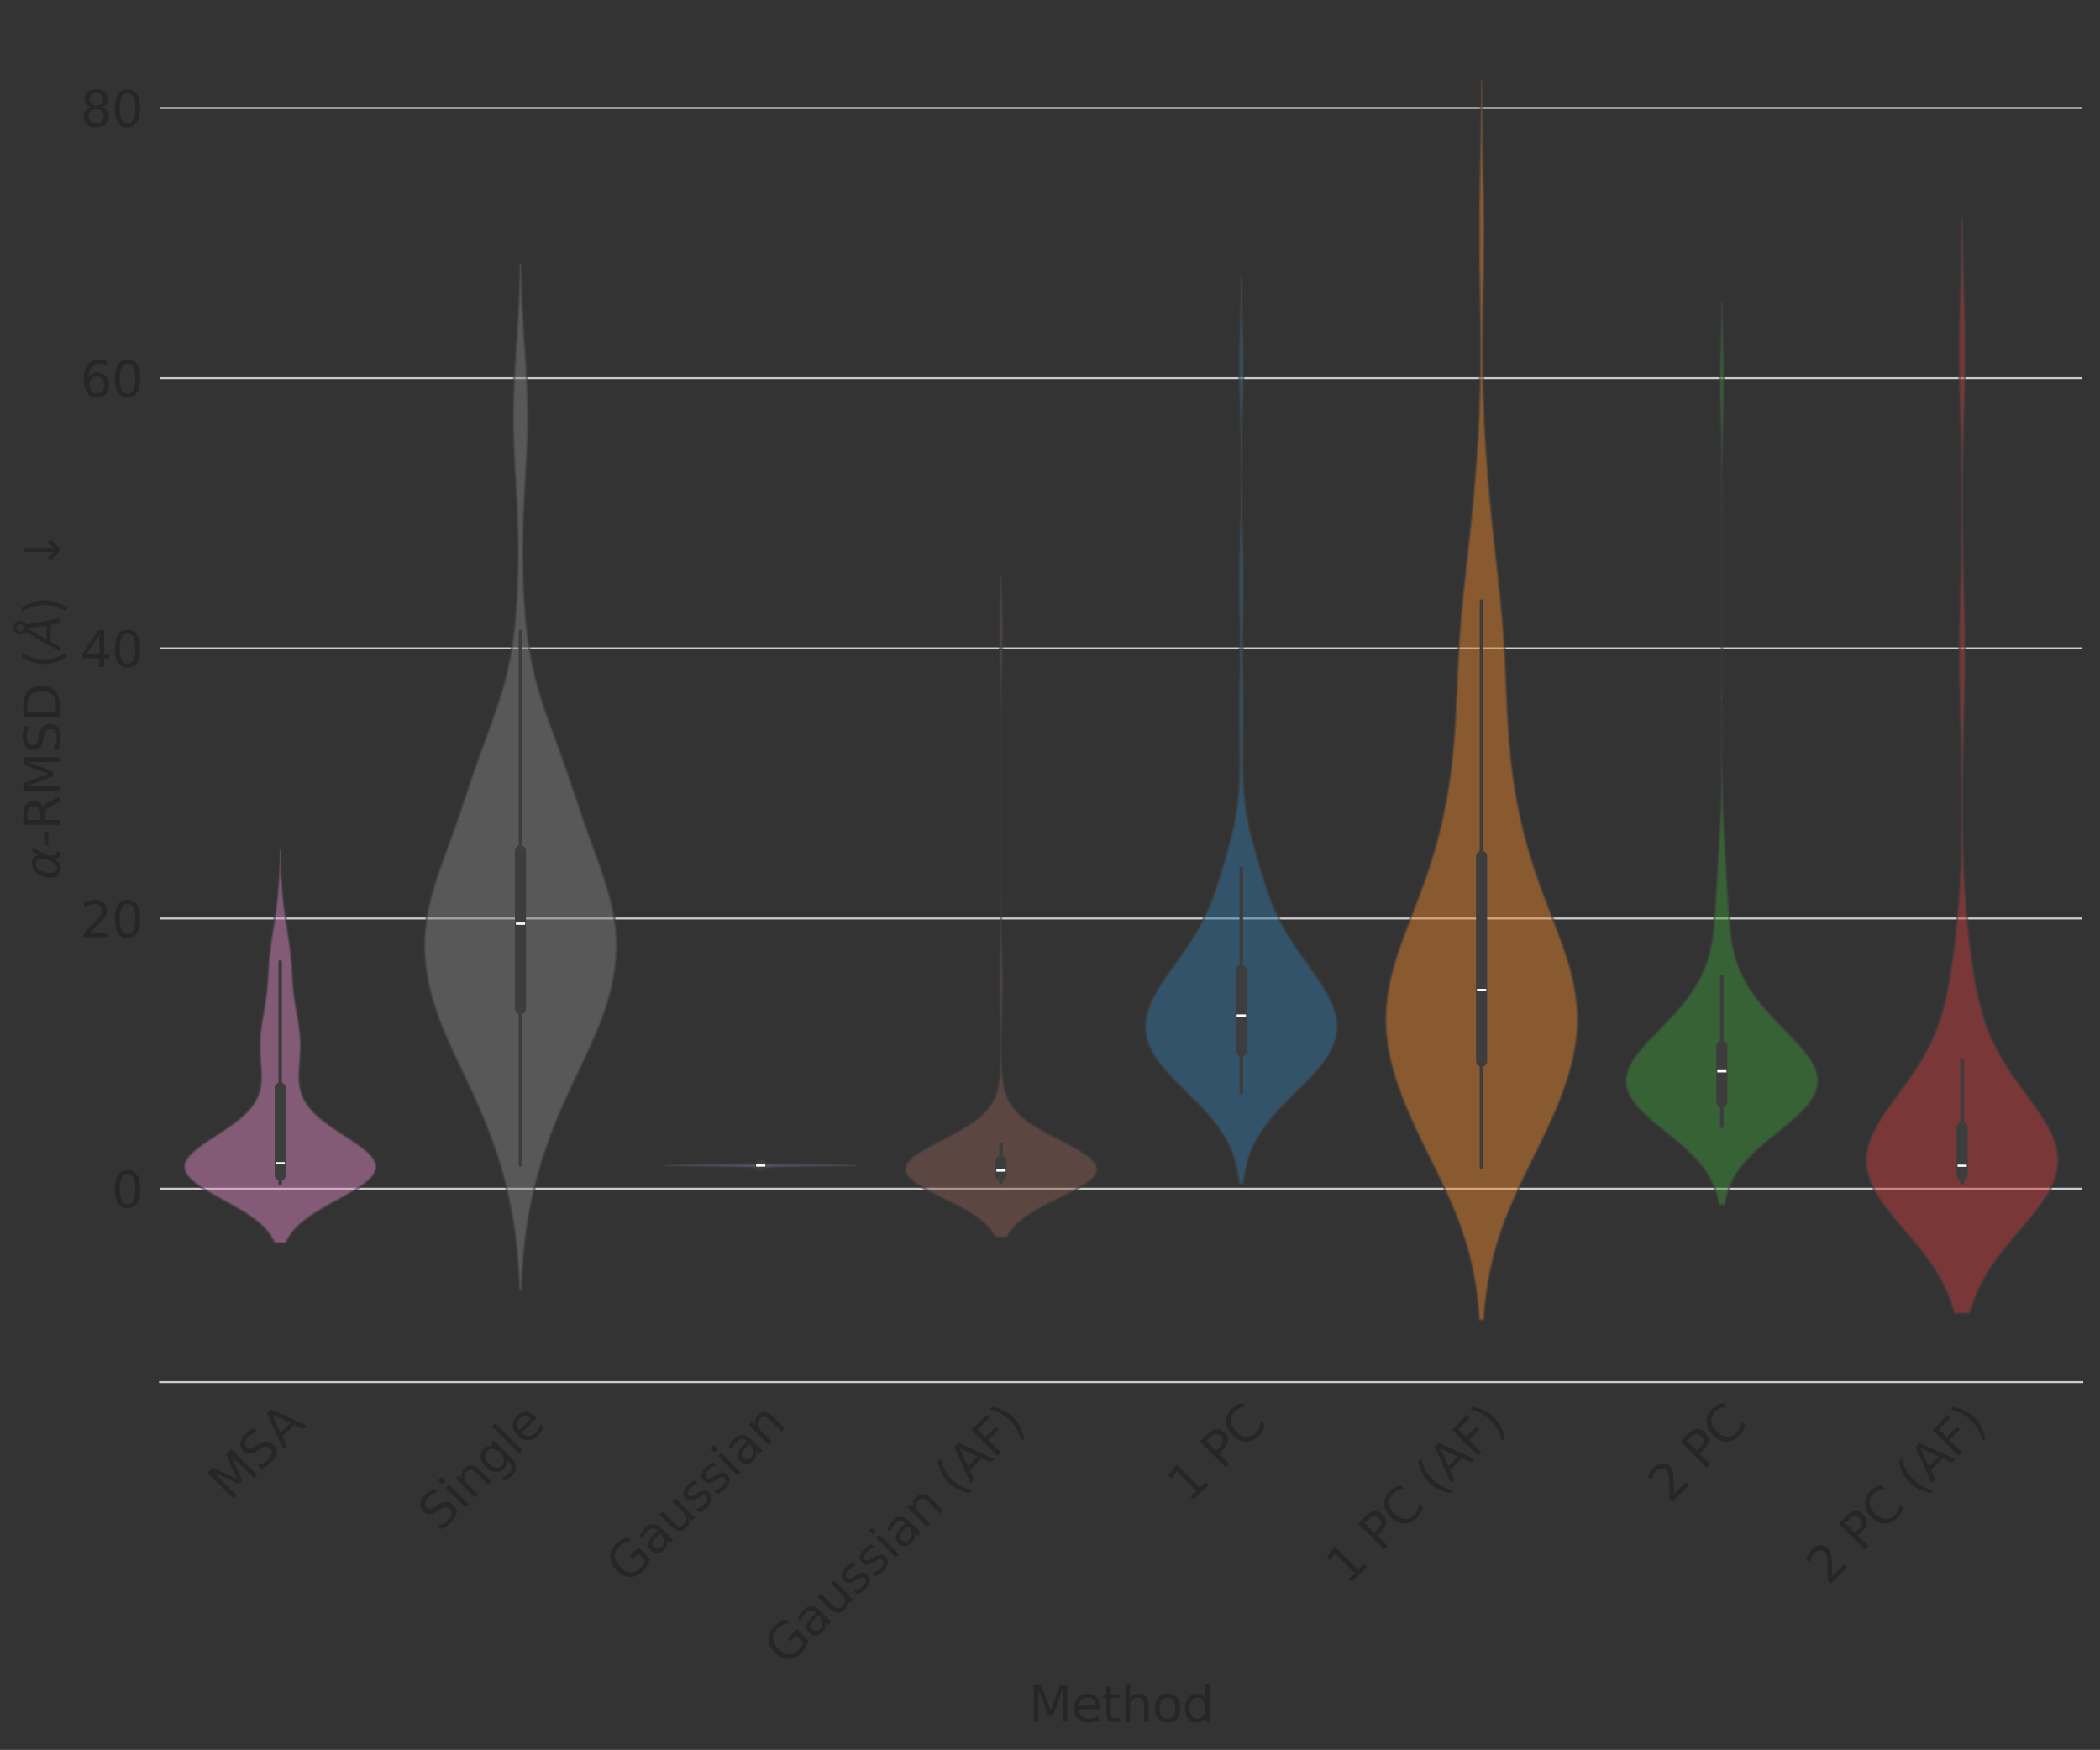 <?xml version="1.0" encoding="utf-8" standalone="no"?>
<!DOCTYPE svg PUBLIC "-//W3C//DTD SVG 1.1//EN"
  "http://www.w3.org/Graphics/SVG/1.1/DTD/svg11.dtd">
<svg xmlns:xlink="http://www.w3.org/1999/xlink" width="853.45pt" height="711.06pt" viewBox="0 0 853.45 711.06" xmlns="http://www.w3.org/2000/svg" version="1.1">
 <rect x="0" y="0" width="853.45" height="711.06" fill="#333333" stroke="none"/>
 <defs>
  <style type="text/css">*{stroke-linejoin: round; stroke-linecap: butt}</style>
 </defs>
 <g id="figure_1">
  <g id="patch_1">
   <path d="M 0 711.06 
L 853.45 711.06 
L 853.45 0 
L 0 0 
L 0 711.06 
z
" style="fill: none"/>
  </g>
  <g id="axes_1">
   <g id="patch_2">
    <path d="M 65.05 561.6 
L 846.25 561.6 
L 846.25 7.2 
L 65.05 7.2 
L 65.05 561.6 
z
" style="fill: none"/>
   </g>
   <g id="matplotlib.axis_1">
    <g id="xtick_1">
     <g id="text_1">
      <!-- MSA -->
      <g style="fill: #262626" transform="translate(93.501 610.465) rotate(-45) scale(0.2 -0.2)">
       <defs>
        <path id="DejaVuSans-4d" d="M 628 4666 
L 1569 4666 
L 2759 1491 
L 3956 4666 
L 4897 4666 
L 4897 0 
L 4281 0 
L 4281 4097 
L 3078 897 
L 2444 897 
L 1241 4097 
L 1241 0 
L 628 0 
L 628 4666 
z
" transform="scale(0.016)"/>
        <path id="DejaVuSans-53" d="M 3425 4513 
L 3425 3897 
Q 3066 4069 2747 4153 
Q 2428 4238 2131 4238 
Q 1616 4238 1336 4038 
Q 1056 3838 1056 3469 
Q 1056 3159 1242 3001 
Q 1428 2844 1947 2747 
L 2328 2669 
Q 3034 2534 3370 2195 
Q 3706 1856 3706 1288 
Q 3706 609 3251 259 
Q 2797 -91 1919 -91 
Q 1588 -91 1214 -16 
Q 841 59 441 206 
L 441 856 
Q 825 641 1194 531 
Q 1563 422 1919 422 
Q 2459 422 2753 634 
Q 3047 847 3047 1241 
Q 3047 1584 2836 1778 
Q 2625 1972 2144 2069 
L 1759 2144 
Q 1053 2284 737 2584 
Q 422 2884 422 3419 
Q 422 4038 858 4394 
Q 1294 4750 2059 4750 
Q 2388 4750 2728 4690 
Q 3069 4631 3425 4513 
z
" transform="scale(0.016)"/>
        <path id="DejaVuSans-41" d="M 2188 4044 
L 1331 1722 
L 3047 1722 
L 2188 4044 
z
M 1831 4666 
L 2547 4666 
L 4325 0 
L 3669 0 
L 3244 1197 
L 1141 1197 
L 716 0 
L 50 0 
L 1831 4666 
z
" transform="scale(0.016)"/>
       </defs>
       <use xlink:href="#DejaVuSans-4d"/>
       <use xlink:href="#DejaVuSans-53" x="86.279"/>
       <use xlink:href="#DejaVuSans-41" x="151.631"/>
      </g>
     </g>
    </g>
    <g id="xtick_2">
     <g id="text_2">
      <!-- Single -->
      <g style="fill: #262626" transform="translate(178.793 622.824) rotate(-45) scale(0.2 -0.2)">
       <defs>
        <path id="DejaVuSans-69" d="M 603 3500 
L 1178 3500 
L 1178 0 
L 603 0 
L 603 3500 
z
M 603 4863 
L 1178 4863 
L 1178 4134 
L 603 4134 
L 603 4863 
z
" transform="scale(0.016)"/>
        <path id="DejaVuSans-6e" d="M 3513 2113 
L 3513 0 
L 2938 0 
L 2938 2094 
Q 2938 2591 2744 2837 
Q 2550 3084 2163 3084 
Q 1697 3084 1428 2787 
Q 1159 2491 1159 1978 
L 1159 0 
L 581 0 
L 581 3500 
L 1159 3500 
L 1159 2956 
Q 1366 3272 1645 3428 
Q 1925 3584 2291 3584 
Q 2894 3584 3203 3211 
Q 3513 2838 3513 2113 
z
" transform="scale(0.016)"/>
        <path id="DejaVuSans-67" d="M 2906 1791 
Q 2906 2416 2648 2759 
Q 2391 3103 1925 3103 
Q 1463 3103 1205 2759 
Q 947 2416 947 1791 
Q 947 1169 1205 825 
Q 1463 481 1925 481 
Q 2391 481 2648 825 
Q 2906 1169 2906 1791 
z
M 3481 434 
Q 3481 -459 3084 -895 
Q 2688 -1331 1869 -1331 
Q 1566 -1331 1297 -1286 
Q 1028 -1241 775 -1147 
L 775 -588 
Q 1028 -725 1275 -790 
Q 1522 -856 1778 -856 
Q 2344 -856 2625 -561 
Q 2906 -266 2906 331 
L 2906 616 
Q 2728 306 2450 153 
Q 2172 0 1784 0 
Q 1141 0 747 490 
Q 353 981 353 1791 
Q 353 2603 747 3093 
Q 1141 3584 1784 3584 
Q 2172 3584 2450 3431 
Q 2728 3278 2906 2969 
L 2906 3500 
L 3481 3500 
L 3481 434 
z
" transform="scale(0.016)"/>
        <path id="DejaVuSans-6c" d="M 603 4863 
L 1178 4863 
L 1178 0 
L 603 0 
L 603 4863 
z
" transform="scale(0.016)"/>
        <path id="DejaVuSans-65" d="M 3597 1894 
L 3597 1613 
L 953 1613 
Q 991 1019 1311 708 
Q 1631 397 2203 397 
Q 2534 397 2845 478 
Q 3156 559 3463 722 
L 3463 178 
Q 3153 47 2828 -22 
Q 2503 -91 2169 -91 
Q 1331 -91 842 396 
Q 353 884 353 1716 
Q 353 2575 817 3079 
Q 1281 3584 2069 3584 
Q 2775 3584 3186 3129 
Q 3597 2675 3597 1894 
z
M 3022 2063 
Q 3016 2534 2758 2815 
Q 2500 3097 2075 3097 
Q 1594 3097 1305 2825 
Q 1016 2553 972 2059 
L 3022 2063 
z
" transform="scale(0.016)"/>
       </defs>
       <use xlink:href="#DejaVuSans-53"/>
       <use xlink:href="#DejaVuSans-69" x="63.477"/>
       <use xlink:href="#DejaVuSans-6e" x="91.26"/>
       <use xlink:href="#DejaVuSans-67" x="154.639"/>
       <use xlink:href="#DejaVuSans-6c" x="218.115"/>
       <use xlink:href="#DejaVuSans-65" x="245.898"/>
      </g>
     </g>
    </g>
    <g id="xtick_3">
     <g id="text_3">
      <!-- Gaussian -->
      <g style="fill: #262626" transform="translate(255.042 644.225) rotate(-45) scale(0.2 -0.2)">
       <defs>
        <path id="DejaVuSans-47" d="M 3809 666 
L 3809 1919 
L 2778 1919 
L 2778 2438 
L 4434 2438 
L 4434 434 
Q 4069 175 3628 42 
Q 3188 -91 2688 -91 
Q 1594 -91 976 548 
Q 359 1188 359 2328 
Q 359 3472 976 4111 
Q 1594 4750 2688 4750 
Q 3144 4750 3555 4637 
Q 3966 4525 4313 4306 
L 4313 3634 
Q 3963 3931 3569 4081 
Q 3175 4231 2741 4231 
Q 1884 4231 1454 3753 
Q 1025 3275 1025 2328 
Q 1025 1384 1454 906 
Q 1884 428 2741 428 
Q 3075 428 3337 486 
Q 3600 544 3809 666 
z
" transform="scale(0.016)"/>
        <path id="DejaVuSans-61" d="M 2194 1759 
Q 1497 1759 1228 1600 
Q 959 1441 959 1056 
Q 959 750 1161 570 
Q 1363 391 1709 391 
Q 2188 391 2477 730 
Q 2766 1069 2766 1631 
L 2766 1759 
L 2194 1759 
z
M 3341 1997 
L 3341 0 
L 2766 0 
L 2766 531 
Q 2569 213 2275 61 
Q 1981 -91 1556 -91 
Q 1019 -91 701 211 
Q 384 513 384 1019 
Q 384 1609 779 1909 
Q 1175 2209 1959 2209 
L 2766 2209 
L 2766 2266 
Q 2766 2663 2505 2880 
Q 2244 3097 1772 3097 
Q 1472 3097 1187 3025 
Q 903 2953 641 2809 
L 641 3341 
Q 956 3463 1253 3523 
Q 1550 3584 1831 3584 
Q 2591 3584 2966 3190 
Q 3341 2797 3341 1997 
z
" transform="scale(0.016)"/>
        <path id="DejaVuSans-75" d="M 544 1381 
L 544 3500 
L 1119 3500 
L 1119 1403 
Q 1119 906 1312 657 
Q 1506 409 1894 409 
Q 2359 409 2629 706 
Q 2900 1003 2900 1516 
L 2900 3500 
L 3475 3500 
L 3475 0 
L 2900 0 
L 2900 538 
Q 2691 219 2414 64 
Q 2138 -91 1772 -91 
Q 1169 -91 856 284 
Q 544 659 544 1381 
z
M 1991 3584 
L 1991 3584 
z
" transform="scale(0.016)"/>
        <path id="DejaVuSans-73" d="M 2834 3397 
L 2834 2853 
Q 2591 2978 2328 3040 
Q 2066 3103 1784 3103 
Q 1356 3103 1142 2972 
Q 928 2841 928 2578 
Q 928 2378 1081 2264 
Q 1234 2150 1697 2047 
L 1894 2003 
Q 2506 1872 2764 1633 
Q 3022 1394 3022 966 
Q 3022 478 2636 193 
Q 2250 -91 1575 -91 
Q 1294 -91 989 -36 
Q 684 19 347 128 
L 347 722 
Q 666 556 975 473 
Q 1284 391 1588 391 
Q 1994 391 2212 530 
Q 2431 669 2431 922 
Q 2431 1156 2273 1281 
Q 2116 1406 1581 1522 
L 1381 1569 
Q 847 1681 609 1914 
Q 372 2147 372 2553 
Q 372 3047 722 3315 
Q 1072 3584 1716 3584 
Q 2034 3584 2315 3537 
Q 2597 3491 2834 3397 
z
" transform="scale(0.016)"/>
       </defs>
       <use xlink:href="#DejaVuSans-47"/>
       <use xlink:href="#DejaVuSans-61" x="77.49"/>
       <use xlink:href="#DejaVuSans-75" x="138.77"/>
       <use xlink:href="#DejaVuSans-73" x="202.148"/>
       <use xlink:href="#DejaVuSans-73" x="254.248"/>
       <use xlink:href="#DejaVuSans-69" x="306.348"/>
       <use xlink:href="#DejaVuSans-61" x="334.131"/>
       <use xlink:href="#DejaVuSans-6e" x="395.41"/>
      </g>
     </g>
    </g>
    <g id="xtick_4">
     <g id="text_4">
      <!-- Gaussian (AF) -->
      <g style="fill: #262626" transform="translate(319.354 677.563) rotate(-45) scale(0.2 -0.2)">
       <defs>
        <path id="DejaVuSans-20" transform="scale(0.016)"/>
        <path id="DejaVuSans-28" d="M 1984 4856 
Q 1566 4138 1362 3434 
Q 1159 2731 1159 2009 
Q 1159 1288 1364 580 
Q 1569 -128 1984 -844 
L 1484 -844 
Q 1016 -109 783 600 
Q 550 1309 550 2009 
Q 550 2706 781 3412 
Q 1013 4119 1484 4856 
L 1984 4856 
z
" transform="scale(0.016)"/>
        <path id="DejaVuSans-46" d="M 628 4666 
L 3309 4666 
L 3309 4134 
L 1259 4134 
L 1259 2759 
L 3109 2759 
L 3109 2228 
L 1259 2228 
L 1259 0 
L 628 0 
L 628 4666 
z
" transform="scale(0.016)"/>
        <path id="DejaVuSans-29" d="M 513 4856 
L 1013 4856 
Q 1481 4119 1714 3412 
Q 1947 2706 1947 2009 
Q 1947 1309 1714 600 
Q 1481 -109 1013 -844 
L 513 -844 
Q 928 -128 1133 580 
Q 1338 1288 1338 2009 
Q 1338 2731 1133 3434 
Q 928 4138 513 4856 
z
" transform="scale(0.016)"/>
       </defs>
       <use xlink:href="#DejaVuSans-47"/>
       <use xlink:href="#DejaVuSans-61" x="77.49"/>
       <use xlink:href="#DejaVuSans-75" x="138.77"/>
       <use xlink:href="#DejaVuSans-73" x="202.148"/>
       <use xlink:href="#DejaVuSans-73" x="254.248"/>
       <use xlink:href="#DejaVuSans-69" x="306.348"/>
       <use xlink:href="#DejaVuSans-61" x="334.131"/>
       <use xlink:href="#DejaVuSans-6e" x="395.41"/>
       <use xlink:href="#DejaVuSans-20" x="458.789"/>
       <use xlink:href="#DejaVuSans-28" x="490.576"/>
       <use xlink:href="#DejaVuSans-41" x="529.59"/>
       <use xlink:href="#DejaVuSans-46" x="597.998"/>
       <use xlink:href="#DejaVuSans-29" x="655.518"/>
      </g>
     </g>
    </g>
    <g id="xtick_5">
     <g id="text_5">
      <!-- 1 PC -->
      <g style="fill: #262626" transform="translate(483.326 611.241) rotate(-45) scale(0.2 -0.2)">
       <defs>
        <path id="DejaVuSans-31" d="M 794 531 
L 1825 531 
L 1825 4091 
L 703 3866 
L 703 4441 
L 1819 4666 
L 2450 4666 
L 2450 531 
L 3481 531 
L 3481 0 
L 794 0 
L 794 531 
z
" transform="scale(0.016)"/>
        <path id="DejaVuSans-50" d="M 1259 4147 
L 1259 2394 
L 2053 2394 
Q 2494 2394 2734 2622 
Q 2975 2850 2975 3272 
Q 2975 3691 2734 3919 
Q 2494 4147 2053 4147 
L 1259 4147 
z
M 628 4666 
L 2053 4666 
Q 2838 4666 3239 4311 
Q 3641 3956 3641 3272 
Q 3641 2581 3239 2228 
Q 2838 1875 2053 1875 
L 1259 1875 
L 1259 0 
L 628 0 
L 628 4666 
z
" transform="scale(0.016)"/>
        <path id="DejaVuSans-43" d="M 4122 4306 
L 4122 3641 
Q 3803 3938 3442 4084 
Q 3081 4231 2675 4231 
Q 1875 4231 1450 3742 
Q 1025 3253 1025 2328 
Q 1025 1406 1450 917 
Q 1875 428 2675 428 
Q 3081 428 3442 575 
Q 3803 722 4122 1019 
L 4122 359 
Q 3791 134 3420 21 
Q 3050 -91 2638 -91 
Q 1578 -91 968 557 
Q 359 1206 359 2328 
Q 359 3453 968 4101 
Q 1578 4750 2638 4750 
Q 3056 4750 3426 4639 
Q 3797 4528 4122 4306 
z
" transform="scale(0.016)"/>
       </defs>
       <use xlink:href="#DejaVuSans-31"/>
       <use xlink:href="#DejaVuSans-20" x="63.623"/>
       <use xlink:href="#DejaVuSans-50" x="95.41"/>
       <use xlink:href="#DejaVuSans-43" x="155.713"/>
      </g>
     </g>
    </g>
    <g id="xtick_6">
     <g id="text_6">
      <!-- 1 PC (AF) -->
      <g style="fill: #262626" transform="translate(547.638 644.579) rotate(-45) scale(0.2 -0.2)">
       <use xlink:href="#DejaVuSans-31"/>
       <use xlink:href="#DejaVuSans-20" x="63.623"/>
       <use xlink:href="#DejaVuSans-50" x="95.41"/>
       <use xlink:href="#DejaVuSans-43" x="155.713"/>
       <use xlink:href="#DejaVuSans-20" x="225.537"/>
       <use xlink:href="#DejaVuSans-28" x="257.324"/>
       <use xlink:href="#DejaVuSans-41" x="296.338"/>
       <use xlink:href="#DejaVuSans-46" x="364.746"/>
       <use xlink:href="#DejaVuSans-29" x="422.266"/>
      </g>
     </g>
    </g>
    <g id="xtick_7">
     <g id="text_7">
      <!-- 2 PC -->
      <g style="fill: #262626" transform="translate(678.626 611.241) rotate(-45) scale(0.2 -0.2)">
       <defs>
        <path id="DejaVuSans-32" d="M 1228 531 
L 3431 531 
L 3431 0 
L 469 0 
L 469 531 
Q 828 903 1448 1529 
Q 2069 2156 2228 2338 
Q 2531 2678 2651 2914 
Q 2772 3150 2772 3378 
Q 2772 3750 2511 3984 
Q 2250 4219 1831 4219 
Q 1534 4219 1204 4116 
Q 875 4013 500 3803 
L 500 4441 
Q 881 4594 1212 4672 
Q 1544 4750 1819 4750 
Q 2544 4750 2975 4387 
Q 3406 4025 3406 3419 
Q 3406 3131 3298 2873 
Q 3191 2616 2906 2266 
Q 2828 2175 2409 1742 
Q 1991 1309 1228 531 
z
" transform="scale(0.016)"/>
       </defs>
       <use xlink:href="#DejaVuSans-32"/>
       <use xlink:href="#DejaVuSans-20" x="63.623"/>
       <use xlink:href="#DejaVuSans-50" x="95.41"/>
       <use xlink:href="#DejaVuSans-43" x="155.713"/>
      </g>
     </g>
    </g>
    <g id="xtick_8">
     <g id="text_8">
      <!-- 2 PC (AF) -->
      <g style="fill: #262626" transform="translate(742.938 644.579) rotate(-45) scale(0.2 -0.2)">
       <use xlink:href="#DejaVuSans-32"/>
       <use xlink:href="#DejaVuSans-20" x="63.623"/>
       <use xlink:href="#DejaVuSans-50" x="95.41"/>
       <use xlink:href="#DejaVuSans-43" x="155.713"/>
       <use xlink:href="#DejaVuSans-20" x="225.537"/>
       <use xlink:href="#DejaVuSans-28" x="257.324"/>
       <use xlink:href="#DejaVuSans-41" x="296.338"/>
       <use xlink:href="#DejaVuSans-46" x="364.746"/>
       <use xlink:href="#DejaVuSans-29" x="422.266"/>
      </g>
     </g>
    </g>
    <g id="text_9">
     <!-- Method -->
     <g style="fill: #262626" transform="translate(418.144 699.701) scale(0.2 -0.2)">
      <defs>
       <path id="DejaVuSans-74" d="M 1172 4494 
L 1172 3500 
L 2356 3500 
L 2356 3053 
L 1172 3053 
L 1172 1153 
Q 1172 725 1289 603 
Q 1406 481 1766 481 
L 2356 481 
L 2356 0 
L 1766 0 
Q 1100 0 847 248 
Q 594 497 594 1153 
L 594 3053 
L 172 3053 
L 172 3500 
L 594 3500 
L 594 4494 
L 1172 4494 
z
" transform="scale(0.016)"/>
       <path id="DejaVuSans-68" d="M 3513 2113 
L 3513 0 
L 2938 0 
L 2938 2094 
Q 2938 2591 2744 2837 
Q 2550 3084 2163 3084 
Q 1697 3084 1428 2787 
Q 1159 2491 1159 1978 
L 1159 0 
L 581 0 
L 581 4863 
L 1159 4863 
L 1159 2956 
Q 1366 3272 1645 3428 
Q 1925 3584 2291 3584 
Q 2894 3584 3203 3211 
Q 3513 2838 3513 2113 
z
" transform="scale(0.016)"/>
       <path id="DejaVuSans-6f" d="M 1959 3097 
Q 1497 3097 1228 2736 
Q 959 2375 959 1747 
Q 959 1119 1226 758 
Q 1494 397 1959 397 
Q 2419 397 2687 759 
Q 2956 1122 2956 1747 
Q 2956 2369 2687 2733 
Q 2419 3097 1959 3097 
z
M 1959 3584 
Q 2709 3584 3137 3096 
Q 3566 2609 3566 1747 
Q 3566 888 3137 398 
Q 2709 -91 1959 -91 
Q 1206 -91 779 398 
Q 353 888 353 1747 
Q 353 2609 779 3096 
Q 1206 3584 1959 3584 
z
" transform="scale(0.016)"/>
       <path id="DejaVuSans-64" d="M 2906 2969 
L 2906 4863 
L 3481 4863 
L 3481 0 
L 2906 0 
L 2906 525 
Q 2725 213 2448 61 
Q 2172 -91 1784 -91 
Q 1150 -91 751 415 
Q 353 922 353 1747 
Q 353 2572 751 3078 
Q 1150 3584 1784 3584 
Q 2172 3584 2448 3432 
Q 2725 3281 2906 2969 
z
M 947 1747 
Q 947 1113 1208 752 
Q 1469 391 1925 391 
Q 2381 391 2643 752 
Q 2906 1113 2906 1747 
Q 2906 2381 2643 2742 
Q 2381 3103 1925 3103 
Q 1469 3103 1208 2742 
Q 947 2381 947 1747 
z
" transform="scale(0.016)"/>
      </defs>
      <use xlink:href="#DejaVuSans-4d"/>
      <use xlink:href="#DejaVuSans-65" x="86.279"/>
      <use xlink:href="#DejaVuSans-74" x="147.803"/>
      <use xlink:href="#DejaVuSans-68" x="187.012"/>
      <use xlink:href="#DejaVuSans-6f" x="250.391"/>
      <use xlink:href="#DejaVuSans-64" x="311.572"/>
     </g>
    </g>
   </g>
   <g id="matplotlib.axis_2">
    <g id="ytick_1">
     <g id="line2d_1">
      <path d="M 65.05 483.027 
L 846.25 483.027 
" clip-path="url(#p0e380680ff)" style="fill: none; stroke: #cccccc; stroke-width: 0.8; stroke-linecap: round"/>
     </g>
     <g id="text_10">
      <!-- 0 -->
      <g style="fill: #262626" transform="translate(45.325 490.625) scale(0.2 -0.2)">
       <defs>
        <path id="DejaVuSans-30" d="M 2034 4250 
Q 1547 4250 1301 3770 
Q 1056 3291 1056 2328 
Q 1056 1369 1301 889 
Q 1547 409 2034 409 
Q 2525 409 2770 889 
Q 3016 1369 3016 2328 
Q 3016 3291 2770 3770 
Q 2525 4250 2034 4250 
z
M 2034 4750 
Q 2819 4750 3233 4129 
Q 3647 3509 3647 2328 
Q 3647 1150 3233 529 
Q 2819 -91 2034 -91 
Q 1250 -91 836 529 
Q 422 1150 422 2328 
Q 422 3509 836 4129 
Q 1250 4750 2034 4750 
z
" transform="scale(0.016)"/>
       </defs>
       <use xlink:href="#DejaVuSans-30"/>
      </g>
     </g>
    </g>
    <g id="ytick_2">
     <g id="line2d_2">
      <path d="M 65.05 373.235 
L 846.25 373.235 
" clip-path="url(#p0e380680ff)" style="fill: none; stroke: #cccccc; stroke-width: 0.8; stroke-linecap: round"/>
     </g>
     <g id="text_11">
      <!-- 20 -->
      <g style="fill: #262626" transform="translate(32.6 380.833) scale(0.2 -0.2)">
       <use xlink:href="#DejaVuSans-32"/>
       <use xlink:href="#DejaVuSans-30" x="63.623"/>
      </g>
     </g>
    </g>
    <g id="ytick_3">
     <g id="line2d_3">
      <path d="M 65.05 263.443 
L 846.25 263.443 
" clip-path="url(#p0e380680ff)" style="fill: none; stroke: #cccccc; stroke-width: 0.8; stroke-linecap: round"/>
     </g>
     <g id="text_12">
      <!-- 40 -->
      <g style="fill: #262626" transform="translate(32.6 271.041) scale(0.2 -0.2)">
       <defs>
        <path id="DejaVuSans-34" d="M 2419 4116 
L 825 1625 
L 2419 1625 
L 2419 4116 
z
M 2253 4666 
L 3047 4666 
L 3047 1625 
L 3713 1625 
L 3713 1100 
L 3047 1100 
L 3047 0 
L 2419 0 
L 2419 1100 
L 313 1100 
L 313 1709 
L 2253 4666 
z
" transform="scale(0.016)"/>
       </defs>
       <use xlink:href="#DejaVuSans-34"/>
       <use xlink:href="#DejaVuSans-30" x="63.623"/>
      </g>
     </g>
    </g>
    <g id="ytick_4">
     <g id="line2d_4">
      <path d="M 65.05 153.651 
L 846.25 153.651 
" clip-path="url(#p0e380680ff)" style="fill: none; stroke: #cccccc; stroke-width: 0.8; stroke-linecap: round"/>
     </g>
     <g id="text_13">
      <!-- 60 -->
      <g style="fill: #262626" transform="translate(32.6 161.249) scale(0.2 -0.2)">
       <defs>
        <path id="DejaVuSans-36" d="M 2113 2584 
Q 1688 2584 1439 2293 
Q 1191 2003 1191 1497 
Q 1191 994 1439 701 
Q 1688 409 2113 409 
Q 2538 409 2786 701 
Q 3034 994 3034 1497 
Q 3034 2003 2786 2293 
Q 2538 2584 2113 2584 
z
M 3366 4563 
L 3366 3988 
Q 3128 4100 2886 4159 
Q 2644 4219 2406 4219 
Q 1781 4219 1451 3797 
Q 1122 3375 1075 2522 
Q 1259 2794 1537 2939 
Q 1816 3084 2150 3084 
Q 2853 3084 3261 2657 
Q 3669 2231 3669 1497 
Q 3669 778 3244 343 
Q 2819 -91 2113 -91 
Q 1303 -91 875 529 
Q 447 1150 447 2328 
Q 447 3434 972 4092 
Q 1497 4750 2381 4750 
Q 2619 4750 2861 4703 
Q 3103 4656 3366 4563 
z
" transform="scale(0.016)"/>
       </defs>
       <use xlink:href="#DejaVuSans-36"/>
       <use xlink:href="#DejaVuSans-30" x="63.623"/>
      </g>
     </g>
    </g>
    <g id="ytick_5">
     <g id="line2d_5">
      <path d="M 65.05 43.859 
L 846.25 43.859 
" clip-path="url(#p0e380680ff)" style="fill: none; stroke: #cccccc; stroke-width: 0.8; stroke-linecap: round"/>
     </g>
     <g id="text_14">
      <!-- 80 -->
      <g style="fill: #262626" transform="translate(32.6 51.457) scale(0.2 -0.2)">
       <defs>
        <path id="DejaVuSans-38" d="M 2034 2216 
Q 1584 2216 1326 1975 
Q 1069 1734 1069 1313 
Q 1069 891 1326 650 
Q 1584 409 2034 409 
Q 2484 409 2743 651 
Q 3003 894 3003 1313 
Q 3003 1734 2745 1975 
Q 2488 2216 2034 2216 
z
M 1403 2484 
Q 997 2584 770 2862 
Q 544 3141 544 3541 
Q 544 4100 942 4425 
Q 1341 4750 2034 4750 
Q 2731 4750 3128 4425 
Q 3525 4100 3525 3541 
Q 3525 3141 3298 2862 
Q 3072 2584 2669 2484 
Q 3125 2378 3379 2068 
Q 3634 1759 3634 1313 
Q 3634 634 3220 271 
Q 2806 -91 2034 -91 
Q 1263 -91 848 271 
Q 434 634 434 1313 
Q 434 1759 690 2068 
Q 947 2378 1403 2484 
z
M 1172 3481 
Q 1172 3119 1398 2916 
Q 1625 2713 2034 2713 
Q 2441 2713 2670 2916 
Q 2900 3119 2900 3481 
Q 2900 3844 2670 4047 
Q 2441 4250 2034 4250 
Q 1625 4250 1398 4047 
Q 1172 3844 1172 3481 
z
" transform="scale(0.016)"/>
       </defs>
       <use xlink:href="#DejaVuSans-38"/>
       <use xlink:href="#DejaVuSans-30" x="63.623"/>
      </g>
     </g>
    </g>
    <g id="text_15">
     <!-- $\alpha$-RMSD ($\AA$) $\downarrow$ -->
     <g style="fill: #262626" transform="translate(24.441 357.6) rotate(-90) scale(0.2 -0.2)">
      <defs>
       <path id="DejaVuSans-Oblique-3b1" d="M 2619 1628 
L 2622 2350 
Q 2625 3088 2069 3091 
Q 1653 3094 1394 2747 
Q 1069 2319 959 1747 
Q 825 1059 994 731 
Q 1169 397 1547 397 
Q 1966 397 2319 1063 
L 2619 1628 
z
M 2166 3578 
Q 3141 3594 3128 2584 
Q 3128 2584 3616 3500 
L 4128 3500 
L 3119 1603 
L 3109 919 
Q 3109 766 3194 638 
Q 3291 488 3391 488 
L 3669 488 
L 3575 0 
L 3228 0 
Q 2934 0 2722 263 
Q 2622 394 2619 669 
Q 2416 334 2066 50 
Q 1900 -81 1453 -78 
Q 722 -72 456 397 
Q 184 884 353 1747 
Q 534 2675 1009 3097 
Q 1544 3569 2166 3578 
z
" transform="scale(0.016)"/>
       <path id="DejaVuSans-2d" d="M 313 2009 
L 1997 2009 
L 1997 1497 
L 313 1497 
L 313 2009 
z
" transform="scale(0.016)"/>
       <path id="DejaVuSans-52" d="M 2841 2188 
Q 3044 2119 3236 1894 
Q 3428 1669 3622 1275 
L 4263 0 
L 3584 0 
L 2988 1197 
Q 2756 1666 2539 1819 
Q 2322 1972 1947 1972 
L 1259 1972 
L 1259 0 
L 628 0 
L 628 4666 
L 2053 4666 
Q 2853 4666 3247 4331 
Q 3641 3997 3641 3322 
Q 3641 2881 3436 2590 
Q 3231 2300 2841 2188 
z
M 1259 4147 
L 1259 2491 
L 2053 2491 
Q 2509 2491 2742 2702 
Q 2975 2913 2975 3322 
Q 2975 3731 2742 3939 
Q 2509 4147 2053 4147 
L 1259 4147 
z
" transform="scale(0.016)"/>
       <path id="DejaVuSans-44" d="M 1259 4147 
L 1259 519 
L 2022 519 
Q 2988 519 3436 956 
Q 3884 1394 3884 2338 
Q 3884 3275 3436 3711 
Q 2988 4147 2022 4147 
L 1259 4147 
z
M 628 4666 
L 1925 4666 
Q 3281 4666 3915 4102 
Q 4550 3538 4550 2338 
Q 4550 1131 3912 565 
Q 3275 0 1925 0 
L 628 0 
L 628 4666 
z
" transform="scale(0.016)"/>
       <path id="DejaVuSans-Oblique-c5" d="M 3188 5081 
Q 3188 5278 3048 5417 
Q 2909 5556 2713 5556 
Q 2513 5556 2377 5420 
Q 2241 5284 2241 5081 
Q 2241 4884 2377 4746 
Q 2513 4609 2713 4609 
Q 2909 4609 3048 4746 
Q 3188 4884 3188 5081 
z
M 2203 4397 
Q 2034 4513 1945 4689 
Q 1856 4866 1856 5081 
Q 1856 5438 2106 5689 
Q 2356 5941 2713 5941 
Q 3069 5941 3320 5689 
Q 3572 5438 3572 5081 
Q 3572 4834 3458 4643 
Q 3344 4453 3128 4341 
L 3938 0 
L 3278 0 
L 3084 1197 
L 984 1197 
L 325 0 
L -341 0 
L 2203 4397 
z
M 2584 4044 
L 1275 1722 
L 2988 1722 
L 2584 4044 
z
" transform="scale(0.016)"/>
       <path id="DejaVuSans-2193" d="M 2822 -22 
L 2541 -22 
L 1309 1209 
L 1684 1584 
L 2416 853 
L 2416 4666 
L 2947 4666 
L 2947 853 
L 3672 1584 
L 4047 1209 
L 2822 -22 
z
" transform="scale(0.016)"/>
      </defs>
      <use xlink:href="#DejaVuSans-Oblique-3b1" transform="translate(0 0.172)"/>
      <use xlink:href="#DejaVuSans-2d" transform="translate(65.918 0.172)"/>
      <use xlink:href="#DejaVuSans-52" transform="translate(102.002 0.172)"/>
      <use xlink:href="#DejaVuSans-4d" transform="translate(171.484 0.172)"/>
      <use xlink:href="#DejaVuSans-53" transform="translate(257.764 0.172)"/>
      <use xlink:href="#DejaVuSans-44" transform="translate(321.24 0.172)"/>
      <use xlink:href="#DejaVuSans-20" transform="translate(398.242 0.172)"/>
      <use xlink:href="#DejaVuSans-28" transform="translate(430.029 0.172)"/>
      <use xlink:href="#DejaVuSans-Oblique-c5" transform="translate(469.043 0.172)"/>
      <use xlink:href="#DejaVuSans-29" transform="translate(537.451 0.172)"/>
      <use xlink:href="#DejaVuSans-20" transform="translate(576.465 0.172)"/>
      <use xlink:href="#DejaVuSans-2193" transform="translate(627.734 0.172)"/>
     </g>
    </g>
   </g>
   <g id="PolyCollection_1">
    <defs>
     <path id="m2fba14b403" d="M 116.172 -205.932 
L 111.578 -205.932 
L 110.791 -207.547 
L 109.803 -209.162 
L 108.586 -210.777 
L 107.119 -212.392 
L 105.386 -214.007 
L 103.381 -215.622 
L 101.112 -217.237 
L 98.602 -218.852 
L 95.892 -220.467 
L 93.036 -222.082 
L 90.108 -223.697 
L 87.194 -225.312 
L 84.387 -226.927 
L 81.786 -228.542 
L 79.488 -230.157 
L 77.579 -231.772 
L 76.132 -233.387 
L 75.201 -235.002 
L 74.815 -236.617 
L 74.979 -238.232 
L 75.673 -239.847 
L 76.854 -241.462 
L 78.46 -243.077 
L 80.414 -244.692 
L 82.63 -246.307 
L 85.018 -247.922 
L 87.492 -249.537 
L 89.969 -251.152 
L 92.379 -252.767 
L 94.663 -254.382 
L 96.773 -255.997 
L 98.677 -257.612 
L 100.354 -259.227 
L 101.796 -260.842 
L 103.002 -262.457 
L 103.982 -264.072 
L 104.749 -265.687 
L 105.323 -267.303 
L 105.726 -268.918 
L 105.982 -270.533 
L 106.115 -272.148 
L 106.151 -273.763 
L 106.115 -275.378 
L 106.03 -276.993 
L 105.917 -278.608 
L 105.796 -280.223 
L 105.686 -281.838 
L 105.601 -283.453 
L 105.552 -285.068 
L 105.548 -286.683 
L 105.594 -288.298 
L 105.691 -289.913 
L 105.837 -291.528 
L 106.028 -293.143 
L 106.256 -294.758 
L 106.512 -296.373 
L 106.785 -297.988 
L 107.066 -299.603 
L 107.342 -301.218 
L 107.606 -302.833 
L 107.851 -304.448 
L 108.07 -306.063 
L 108.262 -307.678 
L 108.427 -309.293 
L 108.568 -310.908 
L 108.689 -312.523 
L 108.798 -314.138 
L 108.901 -315.753 
L 109.006 -317.368 
L 109.12 -318.983 
L 109.248 -320.598 
L 109.396 -322.213 
L 109.566 -323.828 
L 109.757 -325.443 
L 109.968 -327.058 
L 110.196 -328.673 
L 110.437 -330.288 
L 110.686 -331.903 
L 110.939 -333.518 
L 111.19 -335.133 
L 111.435 -336.748 
L 111.672 -338.363 
L 111.898 -339.978 
L 112.111 -341.593 
L 112.31 -343.208 
L 112.495 -344.823 
L 112.666 -346.438 
L 112.824 -348.053 
L 112.968 -349.668 
L 113.099 -351.283 
L 113.218 -352.898 
L 113.324 -354.513 
L 113.418 -356.128 
L 113.501 -357.743 
L 113.573 -359.358 
L 113.634 -360.973 
L 113.686 -362.588 
L 113.728 -364.203 
L 113.763 -365.818 
L 113.987 -365.818 
L 113.987 -365.818 
L 114.022 -364.203 
L 114.064 -362.588 
L 114.116 -360.973 
L 114.177 -359.358 
L 114.249 -357.743 
L 114.332 -356.128 
L 114.426 -354.513 
L 114.532 -352.898 
L 114.651 -351.283 
L 114.782 -349.668 
L 114.926 -348.053 
L 115.084 -346.438 
L 115.255 -344.823 
L 115.44 -343.208 
L 115.639 -341.593 
L 115.852 -339.978 
L 116.078 -338.363 
L 116.315 -336.748 
L 116.56 -335.133 
L 116.811 -333.518 
L 117.064 -331.903 
L 117.313 -330.288 
L 117.554 -328.673 
L 117.782 -327.058 
L 117.993 -325.443 
L 118.184 -323.828 
L 118.354 -322.213 
L 118.502 -320.598 
L 118.63 -318.983 
L 118.744 -317.368 
L 118.849 -315.753 
L 118.952 -314.138 
L 119.061 -312.523 
L 119.182 -310.908 
L 119.323 -309.293 
L 119.488 -307.678 
L 119.68 -306.063 
L 119.899 -304.448 
L 120.144 -302.833 
L 120.408 -301.218 
L 120.684 -299.603 
L 120.965 -297.988 
L 121.238 -296.373 
L 121.494 -294.758 
L 121.722 -293.143 
L 121.913 -291.528 
L 122.059 -289.913 
L 122.156 -288.298 
L 122.202 -286.683 
L 122.198 -285.068 
L 122.149 -283.453 
L 122.064 -281.838 
L 121.954 -280.223 
L 121.833 -278.608 
L 121.72 -276.993 
L 121.635 -275.378 
L 121.599 -273.763 
L 121.635 -272.148 
L 121.768 -270.533 
L 122.024 -268.918 
L 122.427 -267.303 
L 123.001 -265.687 
L 123.768 -264.072 
L 124.748 -262.457 
L 125.954 -260.842 
L 127.396 -259.227 
L 129.073 -257.612 
L 130.977 -255.997 
L 133.087 -254.382 
L 135.371 -252.767 
L 137.781 -251.152 
L 140.258 -249.537 
L 142.732 -247.922 
L 145.12 -246.307 
L 147.336 -244.692 
L 149.29 -243.077 
L 150.896 -241.462 
L 152.077 -239.847 
L 152.771 -238.232 
L 152.935 -236.617 
L 152.549 -235.002 
L 151.618 -233.387 
L 150.171 -231.772 
L 148.262 -230.157 
L 145.964 -228.542 
L 143.363 -226.927 
L 140.556 -225.312 
L 137.642 -223.697 
L 134.714 -222.082 
L 131.858 -220.467 
L 129.148 -218.852 
L 126.638 -217.237 
L 124.369 -215.622 
L 122.364 -214.007 
L 120.631 -212.392 
L 119.164 -210.777 
L 117.947 -209.162 
L 116.959 -207.547 
L 116.172 -205.932 
z
" style="stroke: #3d3d3d; stroke-opacity: 0.5"/>
    </defs>
    <g clip-path="url(#p0e380680ff)">
     <use xlink:href="#m2fba14b403" x="0" y="711.06" style="fill: #d684bd; fill-opacity: 0.5; stroke: #3d3d3d; stroke-opacity: 0.5"/>
    </g>
   </g>
   <g id="PolyCollection_2">
    <defs>
     <path id="ma6788a9783" d="M 211.949 -186.624 
L 211.101 -186.624 
L 210.921 -190.838 
L 210.685 -195.052 
L 210.382 -199.266 
L 210.001 -203.48 
L 209.534 -207.694 
L 208.974 -211.908 
L 208.313 -216.122 
L 207.55 -220.336 
L 206.68 -224.55 
L 205.702 -228.764 
L 204.617 -232.978 
L 203.422 -237.193 
L 202.118 -241.407 
L 200.703 -245.621 
L 199.179 -249.835 
L 197.547 -254.049 
L 195.812 -258.263 
L 193.983 -262.477 
L 192.075 -266.691 
L 190.108 -270.905 
L 188.107 -275.119 
L 186.103 -279.333 
L 184.128 -283.547 
L 182.216 -287.761 
L 180.403 -291.975 
L 178.72 -296.189 
L 177.195 -300.403 
L 175.852 -304.617 
L 174.712 -308.831 
L 173.791 -313.045 
L 173.103 -317.26 
L 172.658 -321.474 
L 172.465 -325.688 
L 172.528 -329.902 
L 172.848 -334.116 
L 173.419 -338.33 
L 174.226 -342.544 
L 175.247 -346.758 
L 176.45 -350.972 
L 177.797 -355.186 
L 179.246 -359.4 
L 180.755 -363.614 
L 182.285 -367.828 
L 183.807 -372.042 
L 185.301 -376.256 
L 186.762 -380.47 
L 188.194 -384.684 
L 189.611 -388.898 
L 191.031 -393.112 
L 192.471 -397.327 
L 193.942 -401.541 
L 195.449 -405.755 
L 196.982 -409.969 
L 198.525 -414.183 
L 200.049 -418.397 
L 201.524 -422.611 
L 202.919 -426.825 
L 204.204 -431.039 
L 205.36 -435.253 
L 206.374 -439.467 
L 207.244 -443.681 
L 207.975 -447.895 
L 208.579 -452.109 
L 209.073 -456.323 
L 209.471 -460.537 
L 209.789 -464.751 
L 210.039 -468.965 
L 210.23 -473.179 
L 210.367 -477.394 
L 210.452 -481.608 
L 210.488 -485.822 
L 210.473 -490.036 
L 210.408 -494.25 
L 210.296 -498.464 
L 210.141 -502.678 
L 209.949 -506.892 
L 209.731 -511.106 
L 209.498 -515.32 
L 209.262 -519.534 
L 209.039 -523.748 
L 208.843 -527.962 
L 208.686 -532.176 
L 208.581 -536.39 
L 208.534 -540.604 
L 208.551 -544.818 
L 208.632 -549.032 
L 208.773 -553.246 
L 208.965 -557.461 
L 209.197 -561.675 
L 209.458 -565.889 
L 209.731 -570.103 
L 210.006 -574.317 
L 210.269 -578.531 
L 210.512 -582.745 
L 210.727 -586.959 
L 210.913 -591.173 
L 211.067 -595.387 
L 211.191 -599.601 
L 211.287 -603.815 
L 211.763 -603.815 
L 211.763 -603.815 
L 211.859 -599.601 
L 211.983 -595.387 
L 212.137 -591.173 
L 212.323 -586.959 
L 212.538 -582.745 
L 212.781 -578.531 
L 213.044 -574.317 
L 213.319 -570.103 
L 213.592 -565.889 
L 213.853 -561.675 
L 214.085 -557.461 
L 214.277 -553.246 
L 214.418 -549.032 
L 214.499 -544.818 
L 214.516 -540.604 
L 214.469 -536.39 
L 214.364 -532.176 
L 214.207 -527.962 
L 214.011 -523.748 
L 213.788 -519.534 
L 213.552 -515.32 
L 213.319 -511.106 
L 213.101 -506.892 
L 212.909 -502.678 
L 212.754 -498.464 
L 212.642 -494.25 
L 212.577 -490.036 
L 212.562 -485.822 
L 212.598 -481.608 
L 212.683 -477.394 
L 212.82 -473.179 
L 213.011 -468.965 
L 213.261 -464.751 
L 213.579 -460.537 
L 213.977 -456.323 
L 214.471 -452.109 
L 215.075 -447.895 
L 215.806 -443.681 
L 216.676 -439.467 
L 217.69 -435.253 
L 218.846 -431.039 
L 220.131 -426.825 
L 221.526 -422.611 
L 223.001 -418.397 
L 224.525 -414.183 
L 226.068 -409.969 
L 227.601 -405.755 
L 229.108 -401.541 
L 230.579 -397.327 
L 232.019 -393.112 
L 233.439 -388.898 
L 234.856 -384.684 
L 236.288 -380.47 
L 237.749 -376.256 
L 239.243 -372.042 
L 240.765 -367.828 
L 242.295 -363.614 
L 243.804 -359.4 
L 245.253 -355.186 
L 246.6 -350.972 
L 247.803 -346.758 
L 248.824 -342.544 
L 249.631 -338.33 
L 250.202 -334.116 
L 250.522 -329.902 
L 250.585 -325.688 
L 250.392 -321.474 
L 249.947 -317.26 
L 249.259 -313.045 
L 248.338 -308.831 
L 247.198 -304.617 
L 245.855 -300.403 
L 244.33 -296.189 
L 242.647 -291.975 
L 240.834 -287.761 
L 238.922 -283.547 
L 236.947 -279.333 
L 234.943 -275.119 
L 232.942 -270.905 
L 230.975 -266.691 
L 229.067 -262.477 
L 227.238 -258.263 
L 225.503 -254.049 
L 223.871 -249.835 
L 222.347 -245.621 
L 220.932 -241.407 
L 219.628 -237.193 
L 218.433 -232.978 
L 217.348 -228.764 
L 216.37 -224.55 
L 215.5 -220.336 
L 214.737 -216.122 
L 214.076 -211.908 
L 213.516 -207.694 
L 213.049 -203.48 
L 212.668 -199.266 
L 212.365 -195.052 
L 212.129 -190.838 
L 211.949 -186.624 
z
" style="stroke: #3d3d3d; stroke-opacity: 0.5"/>
    </defs>
    <g clip-path="url(#p0e380680ff)">
     <use xlink:href="#ma6788a9783" x="0" y="711.06" style="fill: #7f7f7f; fill-opacity: 0.5; stroke: #3d3d3d; stroke-opacity: 0.5"/>
    </g>
   </g>
   <g id="PolyCollection_3">
    <defs>
     <path id="m617416c294" d="M 309.349 -236.133 
L 309.001 -236.133 
L 308.934 -236.155 
L 308.85 -236.176 
L 308.75 -236.198 
L 308.635 -236.22 
L 308.509 -236.241 
L 308.376 -236.263 
L 308.244 -236.285 
L 308.12 -236.307 
L 308.012 -236.328 
L 307.928 -236.35 
L 307.872 -236.372 
L 307.847 -236.394 
L 307.851 -236.415 
L 307.879 -236.437 
L 307.922 -236.459 
L 307.969 -236.48 
L 308.007 -236.502 
L 308.023 -236.524 
L 308.003 -236.546 
L 307.938 -236.567 
L 307.818 -236.589 
L 307.637 -236.611 
L 307.389 -236.633 
L 307.073 -236.654 
L 306.687 -236.676 
L 306.229 -236.698 
L 305.7 -236.72 
L 305.1 -236.741 
L 304.431 -236.763 
L 303.696 -236.785 
L 302.896 -236.806 
L 302.037 -236.828 
L 301.125 -236.85 
L 300.164 -236.872 
L 299.161 -236.893 
L 298.122 -236.915 
L 297.052 -236.937 
L 295.956 -236.959 
L 294.839 -236.98 
L 293.701 -237.002 
L 292.544 -237.024 
L 291.365 -237.045 
L 290.16 -237.067 
L 288.921 -237.089 
L 287.642 -237.111 
L 286.316 -237.132 
L 284.938 -237.154 
L 283.511 -237.176 
L 282.044 -237.198 
L 280.553 -237.219 
L 279.066 -237.241 
L 277.614 -237.263 
L 276.23 -237.285 
L 274.95 -237.306 
L 273.802 -237.328 
L 272.807 -237.35 
L 271.976 -237.371 
L 271.311 -237.393 
L 270.804 -237.415 
L 270.445 -237.437 
L 270.219 -237.458 
L 270.115 -237.48 
L 270.127 -237.502 
L 270.257 -237.524 
L 270.513 -237.545 
L 270.91 -237.567 
L 271.467 -237.589 
L 272.205 -237.61 
L 273.14 -237.632 
L 274.283 -237.654 
L 275.635 -237.676 
L 277.187 -237.697 
L 278.92 -237.719 
L 280.806 -237.741 
L 282.806 -237.763 
L 284.879 -237.784 
L 286.981 -237.806 
L 289.068 -237.828 
L 291.099 -237.85 
L 293.042 -237.871 
L 294.87 -237.893 
L 296.564 -237.915 
L 298.117 -237.936 
L 299.527 -237.958 
L 300.798 -237.98 
L 301.94 -238.002 
L 302.964 -238.023 
L 303.882 -238.045 
L 304.704 -238.067 
L 305.439 -238.089 
L 306.093 -238.11 
L 306.669 -238.132 
L 307.171 -238.154 
L 307.602 -238.175 
L 307.965 -238.197 
L 308.264 -238.219 
L 308.504 -238.241 
L 308.693 -238.262 
L 308.837 -238.284 
L 309.513 -238.284 
L 309.513 -238.284 
L 309.657 -238.262 
L 309.846 -238.241 
L 310.086 -238.219 
L 310.385 -238.197 
L 310.748 -238.175 
L 311.179 -238.154 
L 311.681 -238.132 
L 312.257 -238.11 
L 312.911 -238.089 
L 313.646 -238.067 
L 314.468 -238.045 
L 315.386 -238.023 
L 316.41 -238.002 
L 317.552 -237.98 
L 318.823 -237.958 
L 320.233 -237.936 
L 321.786 -237.915 
L 323.48 -237.893 
L 325.308 -237.871 
L 327.251 -237.85 
L 329.282 -237.828 
L 331.369 -237.806 
L 333.471 -237.784 
L 335.544 -237.763 
L 337.544 -237.741 
L 339.43 -237.719 
L 341.163 -237.697 
L 342.715 -237.676 
L 344.067 -237.654 
L 345.21 -237.632 
L 346.145 -237.61 
L 346.883 -237.589 
L 347.44 -237.567 
L 347.837 -237.545 
L 348.093 -237.524 
L 348.223 -237.502 
L 348.235 -237.48 
L 348.131 -237.458 
L 347.905 -237.437 
L 347.546 -237.415 
L 347.039 -237.393 
L 346.374 -237.371 
L 345.543 -237.35 
L 344.548 -237.328 
L 343.4 -237.306 
L 342.12 -237.285 
L 340.736 -237.263 
L 339.284 -237.241 
L 337.797 -237.219 
L 336.306 -237.198 
L 334.839 -237.176 
L 333.412 -237.154 
L 332.034 -237.132 
L 330.708 -237.111 
L 329.429 -237.089 
L 328.19 -237.067 
L 326.985 -237.045 
L 325.806 -237.024 
L 324.649 -237.002 
L 323.511 -236.98 
L 322.394 -236.959 
L 321.298 -236.937 
L 320.228 -236.915 
L 319.189 -236.893 
L 318.186 -236.872 
L 317.225 -236.85 
L 316.313 -236.828 
L 315.454 -236.806 
L 314.654 -236.785 
L 313.919 -236.763 
L 313.25 -236.741 
L 312.65 -236.72 
L 312.121 -236.698 
L 311.663 -236.676 
L 311.277 -236.654 
L 310.961 -236.633 
L 310.713 -236.611 
L 310.532 -236.589 
L 310.412 -236.567 
L 310.347 -236.546 
L 310.327 -236.524 
L 310.343 -236.502 
L 310.381 -236.48 
L 310.428 -236.459 
L 310.471 -236.437 
L 310.499 -236.415 
L 310.503 -236.394 
L 310.478 -236.372 
L 310.422 -236.35 
L 310.338 -236.328 
L 310.23 -236.307 
L 310.106 -236.285 
L 309.974 -236.263 
L 309.841 -236.241 
L 309.715 -236.22 
L 309.6 -236.198 
L 309.5 -236.176 
L 309.416 -236.155 
L 309.349 -236.133 
z
" style="stroke: #3d3d3d; stroke-opacity: 0.5"/>
    </defs>
    <g clip-path="url(#p0e380680ff)">
     <use xlink:href="#m617416c294" x="0" y="711.06" style="fill: #9372b2; fill-opacity: 0.5; stroke: #3d3d3d; stroke-opacity: 0.5"/>
    </g>
   </g>
   <g id="PolyCollection_4">
    <defs>
     <path id="mce6f7bff24" d="M 409.2 -208.43 
L 404.45 -208.43 
L 402.793 -211.144 
L 400.352 -213.859 
L 397 -216.574 
L 392.719 -219.289 
L 387.665 -222.004 
L 382.195 -224.718 
L 376.85 -227.433 
L 372.277 -230.148 
L 369.096 -232.863 
L 367.765 -235.578 
L 368.469 -238.292 
L 371.073 -241.007 
L 375.167 -243.722 
L 380.165 -246.437 
L 385.444 -249.151 
L 390.466 -251.866 
L 394.853 -254.581 
L 398.419 -257.296 
L 401.137 -260.011 
L 403.097 -262.725 
L 404.444 -265.44 
L 405.334 -268.155 
L 405.905 -270.87 
L 406.263 -273.585 
L 406.485 -276.299 
L 406.618 -279.014 
L 406.695 -281.729 
L 406.732 -284.444 
L 406.74 -287.158 
L 406.723 -289.873 
L 406.685 -292.588 
L 406.629 -295.303 
L 406.557 -298.018 
L 406.477 -300.732 
L 406.398 -303.447 
L 406.33 -306.162 
L 406.284 -308.877 
L 406.268 -311.592 
L 406.284 -314.306 
L 406.33 -317.021 
L 406.398 -319.736 
L 406.478 -322.451 
L 406.559 -325.166 
L 406.633 -327.88 
L 406.694 -330.595 
L 406.741 -333.31 
L 406.774 -336.025 
L 406.796 -338.739 
L 406.809 -341.454 
L 406.817 -344.169 
L 406.821 -346.884 
L 406.823 -349.599 
L 406.824 -352.313 
L 406.825 -355.028 
L 406.825 -357.743 
L 406.825 -360.458 
L 406.825 -363.173 
L 406.825 -365.887 
L 406.825 -368.602 
L 406.825 -371.317 
L 406.825 -374.032 
L 406.825 -376.746 
L 406.825 -379.461 
L 406.825 -382.176 
L 406.825 -384.891 
L 406.825 -387.606 
L 406.825 -390.32 
L 406.825 -393.035 
L 406.825 -395.75 
L 406.825 -398.465 
L 406.825 -401.18 
L 406.825 -403.894 
L 406.825 -406.609 
L 406.825 -409.324 
L 406.825 -412.039 
L 406.824 -414.754 
L 406.823 -417.468 
L 406.821 -420.183 
L 406.816 -422.898 
L 406.807 -425.613 
L 406.792 -428.327 
L 406.768 -431.042 
L 406.732 -433.757 
L 406.682 -436.472 
L 406.617 -439.187 
L 406.541 -441.901 
L 406.459 -444.616 
L 406.381 -447.331 
L 406.318 -450.046 
L 406.278 -452.761 
L 406.269 -455.475 
L 406.292 -458.19 
L 406.344 -460.905 
L 406.416 -463.62 
L 406.496 -466.334 
L 406.577 -469.049 
L 406.648 -471.764 
L 406.706 -474.479 
L 406.75 -477.194 
L 406.9 -477.194 
L 406.9 -477.194 
L 406.944 -474.479 
L 407.002 -471.764 
L 407.073 -469.049 
L 407.154 -466.334 
L 407.234 -463.62 
L 407.306 -460.905 
L 407.358 -458.19 
L 407.381 -455.475 
L 407.372 -452.761 
L 407.332 -450.046 
L 407.269 -447.331 
L 407.191 -444.616 
L 407.109 -441.901 
L 407.033 -439.187 
L 406.968 -436.472 
L 406.918 -433.757 
L 406.882 -431.042 
L 406.858 -428.327 
L 406.843 -425.613 
L 406.834 -422.898 
L 406.829 -420.183 
L 406.827 -417.468 
L 406.826 -414.754 
L 406.825 -412.039 
L 406.825 -409.324 
L 406.825 -406.609 
L 406.825 -403.894 
L 406.825 -401.18 
L 406.825 -398.465 
L 406.825 -395.75 
L 406.825 -393.035 
L 406.825 -390.32 
L 406.825 -387.606 
L 406.825 -384.891 
L 406.825 -382.176 
L 406.825 -379.461 
L 406.825 -376.746 
L 406.825 -374.032 
L 406.825 -371.317 
L 406.825 -368.602 
L 406.825 -365.887 
L 406.825 -363.173 
L 406.825 -360.458 
L 406.825 -357.743 
L 406.825 -355.028 
L 406.826 -352.313 
L 406.827 -349.599 
L 406.829 -346.884 
L 406.833 -344.169 
L 406.841 -341.454 
L 406.854 -338.739 
L 406.876 -336.025 
L 406.909 -333.31 
L 406.956 -330.595 
L 407.017 -327.88 
L 407.091 -325.166 
L 407.172 -322.451 
L 407.252 -319.736 
L 407.32 -317.021 
L 407.366 -314.306 
L 407.382 -311.592 
L 407.366 -308.877 
L 407.32 -306.162 
L 407.252 -303.447 
L 407.173 -300.732 
L 407.093 -298.018 
L 407.021 -295.303 
L 406.965 -292.588 
L 406.927 -289.873 
L 406.91 -287.158 
L 406.918 -284.444 
L 406.955 -281.729 
L 407.032 -279.014 
L 407.165 -276.299 
L 407.387 -273.585 
L 407.745 -270.87 
L 408.316 -268.155 
L 409.206 -265.44 
L 410.553 -262.725 
L 412.513 -260.011 
L 415.231 -257.296 
L 418.797 -254.581 
L 423.184 -251.866 
L 428.206 -249.151 
L 433.485 -246.437 
L 438.483 -243.722 
L 442.577 -241.007 
L 445.181 -238.292 
L 445.885 -235.578 
L 444.554 -232.863 
L 441.373 -230.148 
L 436.8 -227.433 
L 431.455 -224.718 
L 425.985 -222.004 
L 420.931 -219.289 
L 416.65 -216.574 
L 413.298 -213.859 
L 410.857 -211.144 
L 409.2 -208.43 
z
" style="stroke: #3d3d3d; stroke-opacity: 0.5"/>
    </defs>
    <g clip-path="url(#p0e380680ff)">
     <use xlink:href="#mce6f7bff24" x="0" y="711.06" style="fill: #845b53; fill-opacity: 0.5; stroke: #3d3d3d; stroke-opacity: 0.5"/>
    </g>
   </g>
   <g id="PolyCollection_5">
    <defs>
     <path id="m4756b2bae2" d="M 505.318 -230.081 
L 503.632 -230.081 
L 503.113 -233.802 
L 502.351 -237.522 
L 501.274 -241.242 
L 499.816 -244.963 
L 497.919 -248.683 
L 495.552 -252.403 
L 492.718 -256.124 
L 489.468 -259.844 
L 485.899 -263.564 
L 482.156 -267.285 
L 478.416 -271.005 
L 474.869 -274.725 
L 471.703 -278.446 
L 469.08 -282.166 
L 467.118 -285.886 
L 465.89 -289.607 
L 465.415 -293.327 
L 465.666 -297.047 
L 466.582 -300.768 
L 468.071 -304.488 
L 470.029 -308.208 
L 472.338 -311.928 
L 474.881 -315.649 
L 477.538 -319.369 
L 480.2 -323.089 
L 482.77 -326.81 
L 485.171 -330.53 
L 487.353 -334.25 
L 489.296 -337.971 
L 491.005 -341.691 
L 492.513 -345.411 
L 493.863 -349.132 
L 495.102 -352.852 
L 496.269 -356.572 
L 497.386 -360.293 
L 498.461 -364.013 
L 499.484 -367.733 
L 500.433 -371.454 
L 501.286 -375.174 
L 502.02 -378.894 
L 502.621 -382.615 
L 503.086 -386.335 
L 503.42 -390.055 
L 503.636 -393.775 
L 503.754 -397.496 
L 503.796 -401.216 
L 503.787 -404.936 
L 503.748 -408.657 
L 503.701 -412.377 
L 503.66 -416.097 
L 503.638 -419.818 
L 503.641 -423.538 
L 503.668 -427.258 
L 503.715 -430.979 
L 503.773 -434.699 
L 503.831 -438.419 
L 503.878 -442.14 
L 503.906 -445.86 
L 503.909 -449.58 
L 503.887 -453.301 
L 503.844 -457.021 
L 503.788 -460.741 
L 503.73 -464.462 
L 503.68 -468.182 
L 503.65 -471.902 
L 503.645 -475.622 
L 503.67 -479.343 
L 503.724 -483.063 
L 503.8 -486.783 
L 503.892 -490.504 
L 503.991 -494.224 
L 504.088 -497.944 
L 504.176 -501.665 
L 504.25 -505.385 
L 504.307 -509.105 
L 504.345 -512.826 
L 504.364 -516.546 
L 504.363 -520.266 
L 504.343 -523.987 
L 504.304 -527.707 
L 504.246 -531.427 
L 504.171 -535.148 
L 504.082 -538.868 
L 503.985 -542.588 
L 503.887 -546.309 
L 503.796 -550.029 
L 503.723 -553.749 
L 503.674 -557.47 
L 503.656 -561.19 
L 503.671 -564.91 
L 503.717 -568.63 
L 503.788 -572.351 
L 503.877 -576.071 
L 503.976 -579.791 
L 504.074 -583.512 
L 504.166 -587.232 
L 504.247 -590.952 
L 504.313 -594.673 
L 504.364 -598.393 
L 504.586 -598.393 
L 504.586 -598.393 
L 504.637 -594.673 
L 504.703 -590.952 
L 504.784 -587.232 
L 504.876 -583.512 
L 504.974 -579.791 
L 505.073 -576.071 
L 505.162 -572.351 
L 505.233 -568.63 
L 505.279 -564.91 
L 505.294 -561.19 
L 505.276 -557.47 
L 505.227 -553.749 
L 505.154 -550.029 
L 505.063 -546.309 
L 504.965 -542.588 
L 504.868 -538.868 
L 504.779 -535.148 
L 504.704 -531.427 
L 504.646 -527.707 
L 504.607 -523.987 
L 504.587 -520.266 
L 504.586 -516.546 
L 504.605 -512.826 
L 504.643 -509.105 
L 504.7 -505.385 
L 504.774 -501.665 
L 504.862 -497.944 
L 504.959 -494.224 
L 505.058 -490.504 
L 505.15 -486.783 
L 505.226 -483.063 
L 505.28 -479.343 
L 505.305 -475.622 
L 505.3 -471.902 
L 505.27 -468.182 
L 505.22 -464.462 
L 505.162 -460.741 
L 505.106 -457.021 
L 505.063 -453.301 
L 505.041 -449.58 
L 505.044 -445.86 
L 505.072 -442.14 
L 505.119 -438.419 
L 505.177 -434.699 
L 505.235 -430.979 
L 505.282 -427.258 
L 505.309 -423.538 
L 505.312 -419.818 
L 505.29 -416.097 
L 505.249 -412.377 
L 505.202 -408.657 
L 505.163 -404.936 
L 505.154 -401.216 
L 505.196 -397.496 
L 505.314 -393.775 
L 505.53 -390.055 
L 505.864 -386.335 
L 506.329 -382.615 
L 506.93 -378.894 
L 507.664 -375.174 
L 508.517 -371.454 
L 509.466 -367.733 
L 510.489 -364.013 
L 511.564 -360.293 
L 512.681 -356.572 
L 513.848 -352.852 
L 515.087 -349.132 
L 516.437 -345.411 
L 517.945 -341.691 
L 519.654 -337.971 
L 521.597 -334.25 
L 523.779 -330.53 
L 526.18 -326.81 
L 528.75 -323.089 
L 531.412 -319.369 
L 534.069 -315.649 
L 536.612 -311.928 
L 538.921 -308.208 
L 540.879 -304.488 
L 542.368 -300.768 
L 543.284 -297.047 
L 543.535 -293.327 
L 543.06 -289.607 
L 541.832 -285.886 
L 539.87 -282.166 
L 537.247 -278.446 
L 534.081 -274.725 
L 530.534 -271.005 
L 526.794 -267.285 
L 523.051 -263.564 
L 519.482 -259.844 
L 516.232 -256.124 
L 513.398 -252.403 
L 511.031 -248.683 
L 509.134 -244.963 
L 507.676 -241.242 
L 506.599 -237.522 
L 505.837 -233.802 
L 505.318 -230.081 
z
" style="stroke: #3d3d3d; stroke-opacity: 0.5"/>
    </defs>
    <g clip-path="url(#p0e380680ff)">
     <use xlink:href="#m4756b2bae2" x="0" y="711.06" style="fill: #3274a1; fill-opacity: 0.5; stroke: #3d3d3d; stroke-opacity: 0.5"/>
    </g>
   </g>
   <g id="PolyCollection_6">
    <defs>
     <path id="m5ad797d694" d="M 603.101 -174.66 
L 601.149 -174.66 
L 600.719 -179.751 
L 600.147 -184.842 
L 599.406 -189.933 
L 598.469 -195.024 
L 597.317 -200.115 
L 595.936 -205.206 
L 594.321 -210.297 
L 592.48 -215.388 
L 590.431 -220.478 
L 588.204 -225.569 
L 585.837 -230.66 
L 583.377 -235.751 
L 580.871 -240.842 
L 578.371 -245.933 
L 575.925 -251.024 
L 573.577 -256.115 
L 571.372 -261.206 
L 569.348 -266.297 
L 567.546 -271.388 
L 566.001 -276.478 
L 564.751 -281.569 
L 563.827 -286.66 
L 563.259 -291.751 
L 563.065 -296.842 
L 563.255 -301.933 
L 563.823 -307.024 
L 564.747 -312.115 
L 565.992 -317.206 
L 567.507 -322.297 
L 569.232 -327.388 
L 571.102 -332.478 
L 573.052 -337.569 
L 575.019 -342.66 
L 576.951 -347.751 
L 578.806 -352.842 
L 580.552 -357.933 
L 582.17 -363.024 
L 583.65 -368.115 
L 584.987 -373.206 
L 586.184 -378.297 
L 587.244 -383.388 
L 588.174 -388.478 
L 588.979 -393.569 
L 589.666 -398.66 
L 590.242 -403.751 
L 590.718 -408.842 
L 591.105 -413.933 
L 591.42 -419.024 
L 591.681 -424.115 
L 591.908 -429.206 
L 592.125 -434.297 
L 592.351 -439.388 
L 592.607 -444.478 
L 592.905 -449.569 
L 593.255 -454.66 
L 593.66 -459.751 
L 594.117 -464.842 
L 594.618 -469.933 
L 595.152 -475.024 
L 595.708 -480.115 
L 596.271 -485.206 
L 596.83 -490.297 
L 597.376 -495.388 
L 597.902 -500.478 
L 598.402 -505.569 
L 598.873 -510.66 
L 599.312 -515.751 
L 599.718 -520.842 
L 600.088 -525.933 
L 600.42 -531.024 
L 600.713 -536.115 
L 600.964 -541.206 
L 601.171 -546.297 
L 601.334 -551.388 
L 601.454 -556.478 
L 601.53 -561.569 
L 601.567 -566.66 
L 601.568 -571.751 
L 601.538 -576.842 
L 601.485 -581.933 
L 601.416 -587.024 
L 601.338 -592.115 
L 601.262 -597.206 
L 601.194 -602.297 
L 601.142 -607.388 
L 601.111 -612.478 
L 601.105 -617.569 
L 601.126 -622.66 
L 601.171 -627.751 
L 601.238 -632.842 
L 601.322 -637.933 
L 601.418 -643.024 
L 601.518 -648.115 
L 601.618 -653.206 
L 601.713 -658.297 
L 601.799 -663.388 
L 601.874 -668.478 
L 601.936 -673.569 
L 601.987 -678.66 
L 602.263 -678.66 
L 602.263 -678.66 
L 602.314 -673.569 
L 602.376 -668.478 
L 602.451 -663.388 
L 602.537 -658.297 
L 602.632 -653.206 
L 602.732 -648.115 
L 602.832 -643.024 
L 602.928 -637.933 
L 603.012 -632.842 
L 603.079 -627.751 
L 603.124 -622.66 
L 603.145 -617.569 
L 603.139 -612.478 
L 603.108 -607.388 
L 603.056 -602.297 
L 602.988 -597.206 
L 602.912 -592.115 
L 602.834 -587.024 
L 602.765 -581.933 
L 602.712 -576.842 
L 602.682 -571.751 
L 602.683 -566.66 
L 602.72 -561.569 
L 602.796 -556.478 
L 602.916 -551.388 
L 603.079 -546.297 
L 603.286 -541.206 
L 603.537 -536.115 
L 603.83 -531.024 
L 604.162 -525.933 
L 604.532 -520.842 
L 604.938 -515.751 
L 605.377 -510.66 
L 605.848 -505.569 
L 606.348 -500.478 
L 606.874 -495.388 
L 607.42 -490.297 
L 607.979 -485.206 
L 608.542 -480.115 
L 609.098 -475.024 
L 609.632 -469.933 
L 610.133 -464.842 
L 610.59 -459.751 
L 610.995 -454.66 
L 611.345 -449.569 
L 611.643 -444.478 
L 611.899 -439.388 
L 612.125 -434.297 
L 612.342 -429.206 
L 612.569 -424.115 
L 612.83 -419.024 
L 613.145 -413.933 
L 613.532 -408.842 
L 614.008 -403.751 
L 614.584 -398.66 
L 615.271 -393.569 
L 616.076 -388.478 
L 617.006 -383.388 
L 618.066 -378.297 
L 619.263 -373.206 
L 620.6 -368.115 
L 622.08 -363.024 
L 623.698 -357.933 
L 625.444 -352.842 
L 627.299 -347.751 
L 629.231 -342.66 
L 631.198 -337.569 
L 633.148 -332.478 
L 635.018 -327.388 
L 636.743 -322.297 
L 638.258 -317.206 
L 639.503 -312.115 
L 640.427 -307.024 
L 640.995 -301.933 
L 641.185 -296.842 
L 640.991 -291.751 
L 640.423 -286.66 
L 639.499 -281.569 
L 638.249 -276.478 
L 636.704 -271.388 
L 634.902 -266.297 
L 632.878 -261.206 
L 630.673 -256.115 
L 628.325 -251.024 
L 625.879 -245.933 
L 623.379 -240.842 
L 620.873 -235.751 
L 618.413 -230.66 
L 616.046 -225.569 
L 613.819 -220.478 
L 611.77 -215.388 
L 609.929 -210.297 
L 608.314 -205.206 
L 606.933 -200.115 
L 605.781 -195.024 
L 604.844 -189.933 
L 604.103 -184.842 
L 603.531 -179.751 
L 603.101 -174.66 
z
" style="stroke: #3d3d3d; stroke-opacity: 0.5"/>
    </defs>
    <g clip-path="url(#p0e380680ff)">
     <use xlink:href="#m5ad797d694" x="0" y="711.06" style="fill: #e1812c; fill-opacity: 0.5; stroke: #3d3d3d; stroke-opacity: 0.5"/>
    </g>
   </g>
   <g id="PolyCollection_7">
    <defs>
     <path id="me3f757bf3d" d="M 700.905 -221.419 
L 698.645 -221.419 
L 697.841 -225.121 
L 696.619 -228.824 
L 694.861 -232.526 
L 692.471 -236.228 
L 689.399 -239.93 
L 685.677 -243.633 
L 681.43 -247.335 
L 676.887 -251.037 
L 672.355 -254.74 
L 668.18 -258.442 
L 664.703 -262.144 
L 662.201 -265.846 
L 660.852 -269.549 
L 660.715 -273.251 
L 661.731 -276.953 
L 663.743 -280.655 
L 666.528 -284.358 
L 669.83 -288.06 
L 673.397 -291.762 
L 677.005 -295.465 
L 680.474 -299.167 
L 683.677 -302.869 
L 686.532 -306.571 
L 688.996 -310.274 
L 691.059 -313.976 
L 692.729 -317.678 
L 694.035 -321.38 
L 695.021 -325.083 
L 695.739 -328.785 
L 696.253 -332.487 
L 696.624 -336.19 
L 696.906 -339.892 
L 697.143 -343.594 
L 697.363 -347.296 
L 697.58 -350.999 
L 697.799 -354.701 
L 698.019 -358.403 
L 698.238 -362.105 
L 698.452 -365.808 
L 698.66 -369.51 
L 698.858 -373.212 
L 699.042 -376.915 
L 699.208 -380.617 
L 699.353 -384.319 
L 699.473 -388.021 
L 699.569 -391.724 
L 699.641 -395.426 
L 699.691 -399.128 
L 699.726 -402.83 
L 699.747 -406.533 
L 699.76 -410.235 
L 699.767 -413.937 
L 699.771 -417.64 
L 699.773 -421.342 
L 699.774 -425.044 
L 699.775 -428.746 
L 699.775 -432.449 
L 699.775 -436.151 
L 699.775 -439.853 
L 699.775 -443.555 
L 699.775 -447.258 
L 699.775 -450.96 
L 699.775 -454.662 
L 699.775 -458.365 
L 699.775 -462.067 
L 699.775 -465.769 
L 699.775 -469.471 
L 699.775 -473.174 
L 699.775 -476.876 
L 699.775 -480.578 
L 699.775 -484.28 
L 699.775 -487.983 
L 699.775 -491.685 
L 699.774 -495.387 
L 699.774 -499.09 
L 699.772 -502.792 
L 699.769 -506.494 
L 699.763 -510.196 
L 699.752 -513.899 
L 699.734 -517.601 
L 699.706 -521.303 
L 699.664 -525.005 
L 699.605 -528.708 
L 699.53 -532.41 
L 699.439 -536.112 
L 699.338 -539.815 
L 699.238 -543.517 
L 699.148 -547.219 
L 699.082 -550.921 
L 699.049 -554.624 
L 699.054 -558.326 
L 699.096 -562.028 
L 699.17 -565.73 
L 699.263 -569.433 
L 699.365 -573.135 
L 699.464 -576.837 
L 699.551 -580.54 
L 699.622 -584.242 
L 699.676 -587.944 
L 699.874 -587.944 
L 699.874 -587.944 
L 699.928 -584.242 
L 699.999 -580.54 
L 700.086 -576.837 
L 700.185 -573.135 
L 700.287 -569.433 
L 700.38 -565.73 
L 700.454 -562.028 
L 700.496 -558.326 
L 700.501 -554.624 
L 700.468 -550.921 
L 700.402 -547.219 
L 700.312 -543.517 
L 700.212 -539.815 
L 700.111 -536.112 
L 700.02 -532.41 
L 699.945 -528.708 
L 699.886 -525.005 
L 699.844 -521.303 
L 699.816 -517.601 
L 699.798 -513.899 
L 699.787 -510.196 
L 699.781 -506.494 
L 699.778 -502.792 
L 699.776 -499.09 
L 699.776 -495.387 
L 699.775 -491.685 
L 699.775 -487.983 
L 699.775 -484.28 
L 699.775 -480.578 
L 699.775 -476.876 
L 699.775 -473.174 
L 699.775 -469.471 
L 699.775 -465.769 
L 699.775 -462.067 
L 699.775 -458.365 
L 699.775 -454.662 
L 699.775 -450.96 
L 699.775 -447.258 
L 699.775 -443.555 
L 699.775 -439.853 
L 699.775 -436.151 
L 699.775 -432.449 
L 699.775 -428.746 
L 699.776 -425.044 
L 699.777 -421.342 
L 699.779 -417.64 
L 699.783 -413.937 
L 699.79 -410.235 
L 699.803 -406.533 
L 699.824 -402.83 
L 699.859 -399.128 
L 699.909 -395.426 
L 699.981 -391.724 
L 700.077 -388.021 
L 700.197 -384.319 
L 700.342 -380.617 
L 700.508 -376.915 
L 700.692 -373.212 
L 700.89 -369.51 
L 701.098 -365.808 
L 701.312 -362.105 
L 701.531 -358.403 
L 701.751 -354.701 
L 701.97 -350.999 
L 702.187 -347.296 
L 702.407 -343.594 
L 702.644 -339.892 
L 702.926 -336.19 
L 703.297 -332.487 
L 703.811 -328.785 
L 704.529 -325.083 
L 705.515 -321.38 
L 706.821 -317.678 
L 708.491 -313.976 
L 710.554 -310.274 
L 713.018 -306.571 
L 715.873 -302.869 
L 719.076 -299.167 
L 722.545 -295.465 
L 726.153 -291.762 
L 729.72 -288.06 
L 733.022 -284.358 
L 735.807 -280.655 
L 737.819 -276.953 
L 738.835 -273.251 
L 738.698 -269.549 
L 737.349 -265.846 
L 734.847 -262.144 
L 731.37 -258.442 
L 727.195 -254.74 
L 722.663 -251.037 
L 718.12 -247.335 
L 713.873 -243.633 
L 710.151 -239.93 
L 707.079 -236.228 
L 704.689 -232.526 
L 702.931 -228.824 
L 701.709 -225.121 
L 700.905 -221.419 
z
" style="stroke: #3d3d3d; stroke-opacity: 0.5"/>
    </defs>
    <g clip-path="url(#p0e380680ff)">
     <use xlink:href="#me3f757bf3d" x="0" y="711.06" style="fill: #3a923a; fill-opacity: 0.5; stroke: #3d3d3d; stroke-opacity: 0.5"/>
    </g>
   </g>
   <g id="PolyCollection_8">
    <defs>
     <path id="m91d3c0f677" d="M 800.62 -177.43 
L 794.23 -177.43 
L 792.866 -181.924 
L 791.098 -186.417 
L 788.884 -190.911 
L 786.207 -195.404 
L 783.09 -199.898 
L 779.6 -204.391 
L 775.855 -208.885 
L 772.018 -213.378 
L 768.289 -217.872 
L 764.888 -222.365 
L 762.032 -226.859 
L 759.911 -231.352 
L 758.665 -235.846 
L 758.365 -240.339 
L 759.01 -244.833 
L 760.523 -249.326 
L 762.766 -253.82 
L 765.559 -258.313 
L 768.699 -262.807 
L 771.986 -267.301 
L 775.241 -271.794 
L 778.321 -276.288 
L 781.125 -280.781 
L 783.598 -285.275 
L 785.722 -289.768 
L 787.509 -294.262 
L 788.994 -298.755 
L 790.223 -303.249 
L 791.246 -307.742 
L 792.108 -312.236 
L 792.849 -316.729 
L 793.499 -321.223 
L 794.079 -325.716 
L 794.601 -330.21 
L 795.073 -334.703 
L 795.496 -339.197 
L 795.87 -343.69 
L 796.195 -348.184 
L 796.47 -352.678 
L 796.698 -357.171 
L 796.879 -361.665 
L 797.018 -366.158 
L 797.119 -370.652 
L 797.185 -375.145 
L 797.221 -379.639 
L 797.23 -384.132 
L 797.215 -388.626 
L 797.177 -393.119 
L 797.12 -397.613 
L 797.044 -402.106 
L 796.953 -406.6 
L 796.85 -411.093 
L 796.74 -415.587 
L 796.628 -420.08 
L 796.52 -424.574 
L 796.423 -429.067 
L 796.343 -433.561 
L 796.286 -438.055 
L 796.256 -442.548 
L 796.255 -447.042 
L 796.283 -451.535 
L 796.338 -456.029 
L 796.417 -460.522 
L 796.513 -465.016 
L 796.62 -469.509 
L 796.732 -474.003 
L 796.842 -478.496 
L 796.945 -482.99 
L 797.036 -487.483 
L 797.112 -491.977 
L 797.17 -496.47 
L 797.209 -500.964 
L 797.227 -505.457 
L 797.223 -509.951 
L 797.198 -514.444 
L 797.152 -518.938 
L 797.084 -523.432 
L 796.996 -527.925 
L 796.892 -532.419 
L 796.774 -536.912 
L 796.65 -541.406 
L 796.526 -545.899 
L 796.41 -550.393 
L 796.312 -554.886 
L 796.237 -559.38 
L 796.194 -563.873 
L 796.184 -568.367 
L 796.21 -572.86 
L 796.268 -577.354 
L 796.355 -581.847 
L 796.463 -586.341 
L 796.584 -590.834 
L 796.711 -595.328 
L 796.836 -599.821 
L 796.952 -604.315 
L 797.056 -608.809 
L 797.146 -613.302 
L 797.219 -617.796 
L 797.278 -622.289 
L 797.572 -622.289 
L 797.572 -622.289 
L 797.631 -617.796 
L 797.704 -613.302 
L 797.794 -608.809 
L 797.898 -604.315 
L 798.014 -599.821 
L 798.139 -595.328 
L 798.266 -590.834 
L 798.387 -586.341 
L 798.495 -581.847 
L 798.582 -577.354 
L 798.64 -572.86 
L 798.666 -568.367 
L 798.656 -563.873 
L 798.613 -559.38 
L 798.538 -554.886 
L 798.44 -550.393 
L 798.324 -545.899 
L 798.2 -541.406 
L 798.076 -536.912 
L 797.958 -532.419 
L 797.854 -527.925 
L 797.766 -523.432 
L 797.698 -518.938 
L 797.652 -514.444 
L 797.627 -509.951 
L 797.623 -505.457 
L 797.641 -500.964 
L 797.68 -496.47 
L 797.738 -491.977 
L 797.814 -487.483 
L 797.905 -482.99 
L 798.008 -478.496 
L 798.118 -474.003 
L 798.23 -469.509 
L 798.337 -465.016 
L 798.433 -460.522 
L 798.512 -456.029 
L 798.567 -451.535 
L 798.595 -447.042 
L 798.594 -442.548 
L 798.564 -438.055 
L 798.507 -433.561 
L 798.427 -429.067 
L 798.33 -424.574 
L 798.222 -420.08 
L 798.11 -415.587 
L 798 -411.093 
L 797.897 -406.6 
L 797.806 -402.106 
L 797.73 -397.613 
L 797.673 -393.119 
L 797.635 -388.626 
L 797.62 -384.132 
L 797.629 -379.639 
L 797.665 -375.145 
L 797.731 -370.652 
L 797.832 -366.158 
L 797.971 -361.665 
L 798.152 -357.171 
L 798.38 -352.678 
L 798.655 -348.184 
L 798.98 -343.69 
L 799.354 -339.197 
L 799.777 -334.703 
L 800.249 -330.21 
L 800.771 -325.716 
L 801.351 -321.223 
L 802.001 -316.729 
L 802.742 -312.236 
L 803.604 -307.742 
L 804.627 -303.249 
L 805.856 -298.755 
L 807.341 -294.262 
L 809.128 -289.768 
L 811.252 -285.275 
L 813.725 -280.781 
L 816.529 -276.288 
L 819.609 -271.794 
L 822.864 -267.301 
L 826.151 -262.807 
L 829.291 -258.313 
L 832.084 -253.82 
L 834.327 -249.326 
L 835.84 -244.833 
L 836.485 -240.339 
L 836.185 -235.846 
L 834.939 -231.352 
L 832.818 -226.859 
L 829.962 -222.365 
L 826.561 -217.872 
L 822.832 -213.378 
L 818.995 -208.885 
L 815.25 -204.391 
L 811.76 -199.898 
L 808.643 -195.404 
L 805.966 -190.911 
L 803.752 -186.417 
L 801.984 -181.924 
L 800.62 -177.43 
z
" style="stroke: #3d3d3d; stroke-opacity: 0.5"/>
    </defs>
    <g clip-path="url(#p0e380680ff)">
     <use xlink:href="#m91d3c0f677" x="0" y="711.06" style="fill: #c03d3e; fill-opacity: 0.5; stroke: #3d3d3d; stroke-opacity: 0.5"/>
    </g>
   </g>
   <g id="line2d_6">
    <path d="M 113.875 480.914 
L 113.875 390.875 
" clip-path="url(#p0e380680ff)" style="fill: none; stroke: #3d3d3d; stroke-width: 1.5; stroke-linecap: round"/>
   </g>
   <g id="line2d_7">
    <path d="M 113.875 477.557 
L 113.875 442.115 
" clip-path="url(#p0e380680ff)" style="fill: none; stroke: #3d3d3d; stroke-width: 4.5; stroke-linecap: round"/>
   </g>
   <g id="line2d_8">
    <path d="M 113.875 472.664 
" clip-path="url(#p0e380680ff)" style="fill: none; stroke: #3d3d3d; stroke-width: 1.5; stroke-linecap: round"/>
    <defs>
     <path id="mac365d57f4" d="M 1.875 0 
L -1.875 -0 
" style="stroke: #ffffff; stroke-width: 0.9"/>
    </defs>
    <g clip-path="url(#p0e380680ff)">
     <use xlink:href="#mac365d57f4" x="113.875" y="472.664" style="fill: #ffffff; stroke: #ffffff; stroke-width: 0.9"/>
    </g>
   </g>
   <g id="line2d_9">
    <path d="M 211.525 473.381 
L 211.525 256.67 
" clip-path="url(#p0e380680ff)" style="fill: none; stroke: #3d3d3d; stroke-width: 1.5; stroke-linecap: round"/>
   </g>
   <g id="line2d_10">
    <path d="M 211.525 409.91 
L 211.525 345.741 
" clip-path="url(#p0e380680ff)" style="fill: none; stroke: #3d3d3d; stroke-width: 4.5; stroke-linecap: round"/>
   </g>
   <g id="line2d_11">
    <path d="M 211.525 375.338 
" clip-path="url(#p0e380680ff)" style="fill: none; stroke: #3d3d3d; stroke-width: 1.5; stroke-linecap: round"/>
    <g clip-path="url(#p0e380680ff)">
     <use xlink:href="#mac365d57f4" x="211.525" y="375.338" style="fill: #ffffff; stroke: #ffffff; stroke-width: 0.9"/>
    </g>
   </g>
   <g id="line2d_12">
    <path d="M 309.175 474.329 
L 309.175 473.032 
" clip-path="url(#p0e380680ff)" style="fill: none; stroke: #3d3d3d; stroke-width: 1.5; stroke-linecap: round"/>
   </g>
   <g id="line2d_13">
    <path d="M 309.175 473.808 
L 309.175 473.421 
" clip-path="url(#p0e380680ff)" style="fill: none; stroke: #3d3d3d; stroke-width: 4.5; stroke-linecap: round"/>
   </g>
   <g id="line2d_14">
    <path d="M 309.175 473.62 
" clip-path="url(#p0e380680ff)" style="fill: none; stroke: #3d3d3d; stroke-width: 1.5; stroke-linecap: round"/>
    <g clip-path="url(#p0e380680ff)">
     <use xlink:href="#mac365d57f4" x="309.175" y="473.62" style="fill: #ffffff; stroke: #ffffff; stroke-width: 0.9"/>
    </g>
   </g>
   <g id="line2d_15">
    <path d="M 406.825 480.298 
L 406.825 464.922 
" clip-path="url(#p0e380680ff)" style="fill: none; stroke: #3d3d3d; stroke-width: 1.5; stroke-linecap: round"/>
   </g>
   <g id="line2d_16">
    <path d="M 406.825 477.691 
L 406.825 471.903 
" clip-path="url(#p0e380680ff)" style="fill: none; stroke: #3d3d3d; stroke-width: 4.5; stroke-linecap: round"/>
   </g>
   <g id="line2d_17">
    <path d="M 406.825 475.645 
" clip-path="url(#p0e380680ff)" style="fill: none; stroke: #3d3d3d; stroke-width: 1.5; stroke-linecap: round"/>
    <g clip-path="url(#p0e380680ff)">
     <use xlink:href="#mac365d57f4" x="406.825" y="475.645" style="fill: #ffffff; stroke: #ffffff; stroke-width: 0.9"/>
    </g>
   </g>
   <g id="line2d_18">
    <path d="M 504.475 443.966 
L 504.475 352.912 
" clip-path="url(#p0e380680ff)" style="fill: none; stroke: #3d3d3d; stroke-width: 1.5; stroke-linecap: round"/>
   </g>
   <g id="line2d_19">
    <path d="M 504.475 427.007 
L 504.475 394.341 
" clip-path="url(#p0e380680ff)" style="fill: none; stroke: #3d3d3d; stroke-width: 4.5; stroke-linecap: round"/>
   </g>
   <g id="line2d_20">
    <path d="M 504.475 412.634 
" clip-path="url(#p0e380680ff)" style="fill: none; stroke: #3d3d3d; stroke-width: 1.5; stroke-linecap: round"/>
    <g clip-path="url(#p0e380680ff)">
     <use xlink:href="#mac365d57f4" x="504.475" y="412.634" style="fill: #ffffff; stroke: #ffffff; stroke-width: 0.9"/>
    </g>
   </g>
   <g id="line2d_21">
    <path d="M 602.125 474.262 
L 602.125 244.305 
" clip-path="url(#p0e380680ff)" style="fill: none; stroke: #3d3d3d; stroke-width: 1.5; stroke-linecap: round"/>
   </g>
   <g id="line2d_22">
    <path d="M 602.125 431.213 
L 602.125 347.946 
" clip-path="url(#p0e380680ff)" style="fill: none; stroke: #3d3d3d; stroke-width: 4.5; stroke-linecap: round"/>
   </g>
   <g id="line2d_23">
    <path d="M 602.125 402.26 
" clip-path="url(#p0e380680ff)" style="fill: none; stroke: #3d3d3d; stroke-width: 1.5; stroke-linecap: round"/>
    <g clip-path="url(#p0e380680ff)">
     <use xlink:href="#mac365d57f4" x="602.125" y="402.26" style="fill: #ffffff; stroke: #ffffff; stroke-width: 0.9"/>
    </g>
   </g>
   <g id="line2d_24">
    <path d="M 699.775 457.686 
L 699.775 396.882 
" clip-path="url(#p0e380680ff)" style="fill: none; stroke: #3d3d3d; stroke-width: 1.5; stroke-linecap: round"/>
   </g>
   <g id="line2d_25">
    <path d="M 699.775 447.667 
L 699.775 425.122 
" clip-path="url(#p0e380680ff)" style="fill: none; stroke: #3d3d3d; stroke-width: 4.5; stroke-linecap: round"/>
   </g>
   <g id="line2d_26">
    <path d="M 699.775 435.303 
" clip-path="url(#p0e380680ff)" style="fill: none; stroke: #3d3d3d; stroke-width: 1.5; stroke-linecap: round"/>
    <g clip-path="url(#p0e380680ff)">
     <use xlink:href="#mac365d57f4" x="699.775" y="435.303" style="fill: #ffffff; stroke: #ffffff; stroke-width: 0.9"/>
    </g>
   </g>
   <g id="line2d_27">
    <path d="M 797.425 480.551 
L 797.425 430.936 
" clip-path="url(#p0e380680ff)" style="fill: none; stroke: #3d3d3d; stroke-width: 1.5; stroke-linecap: round"/>
   </g>
   <g id="line2d_28">
    <path d="M 797.425 477.428 
L 797.425 458.167 
" clip-path="url(#p0e380680ff)" style="fill: none; stroke: #3d3d3d; stroke-width: 4.5; stroke-linecap: round"/>
   </g>
   <g id="line2d_29">
    <path d="M 797.425 473.688 
" clip-path="url(#p0e380680ff)" style="fill: none; stroke: #3d3d3d; stroke-width: 1.5; stroke-linecap: round"/>
    <g clip-path="url(#p0e380680ff)">
     <use xlink:href="#mac365d57f4" x="797.425" y="473.688" style="fill: #ffffff; stroke: #ffffff; stroke-width: 0.9"/>
    </g>
   </g>
   <g id="patch_3">
    <path d="M 65.05 561.6 
L 846.25 561.6 
" style="fill: none; stroke: #cccccc; stroke-width: 0.8; stroke-linejoin: miter; stroke-linecap: square"/>
   </g>
  </g>
 </g>
 <defs>
  <clipPath id="p0e380680ff">
   <rect x="65.05" y="7.2" width="781.2" height="554.4"/>
  </clipPath>
 </defs>
</svg>
